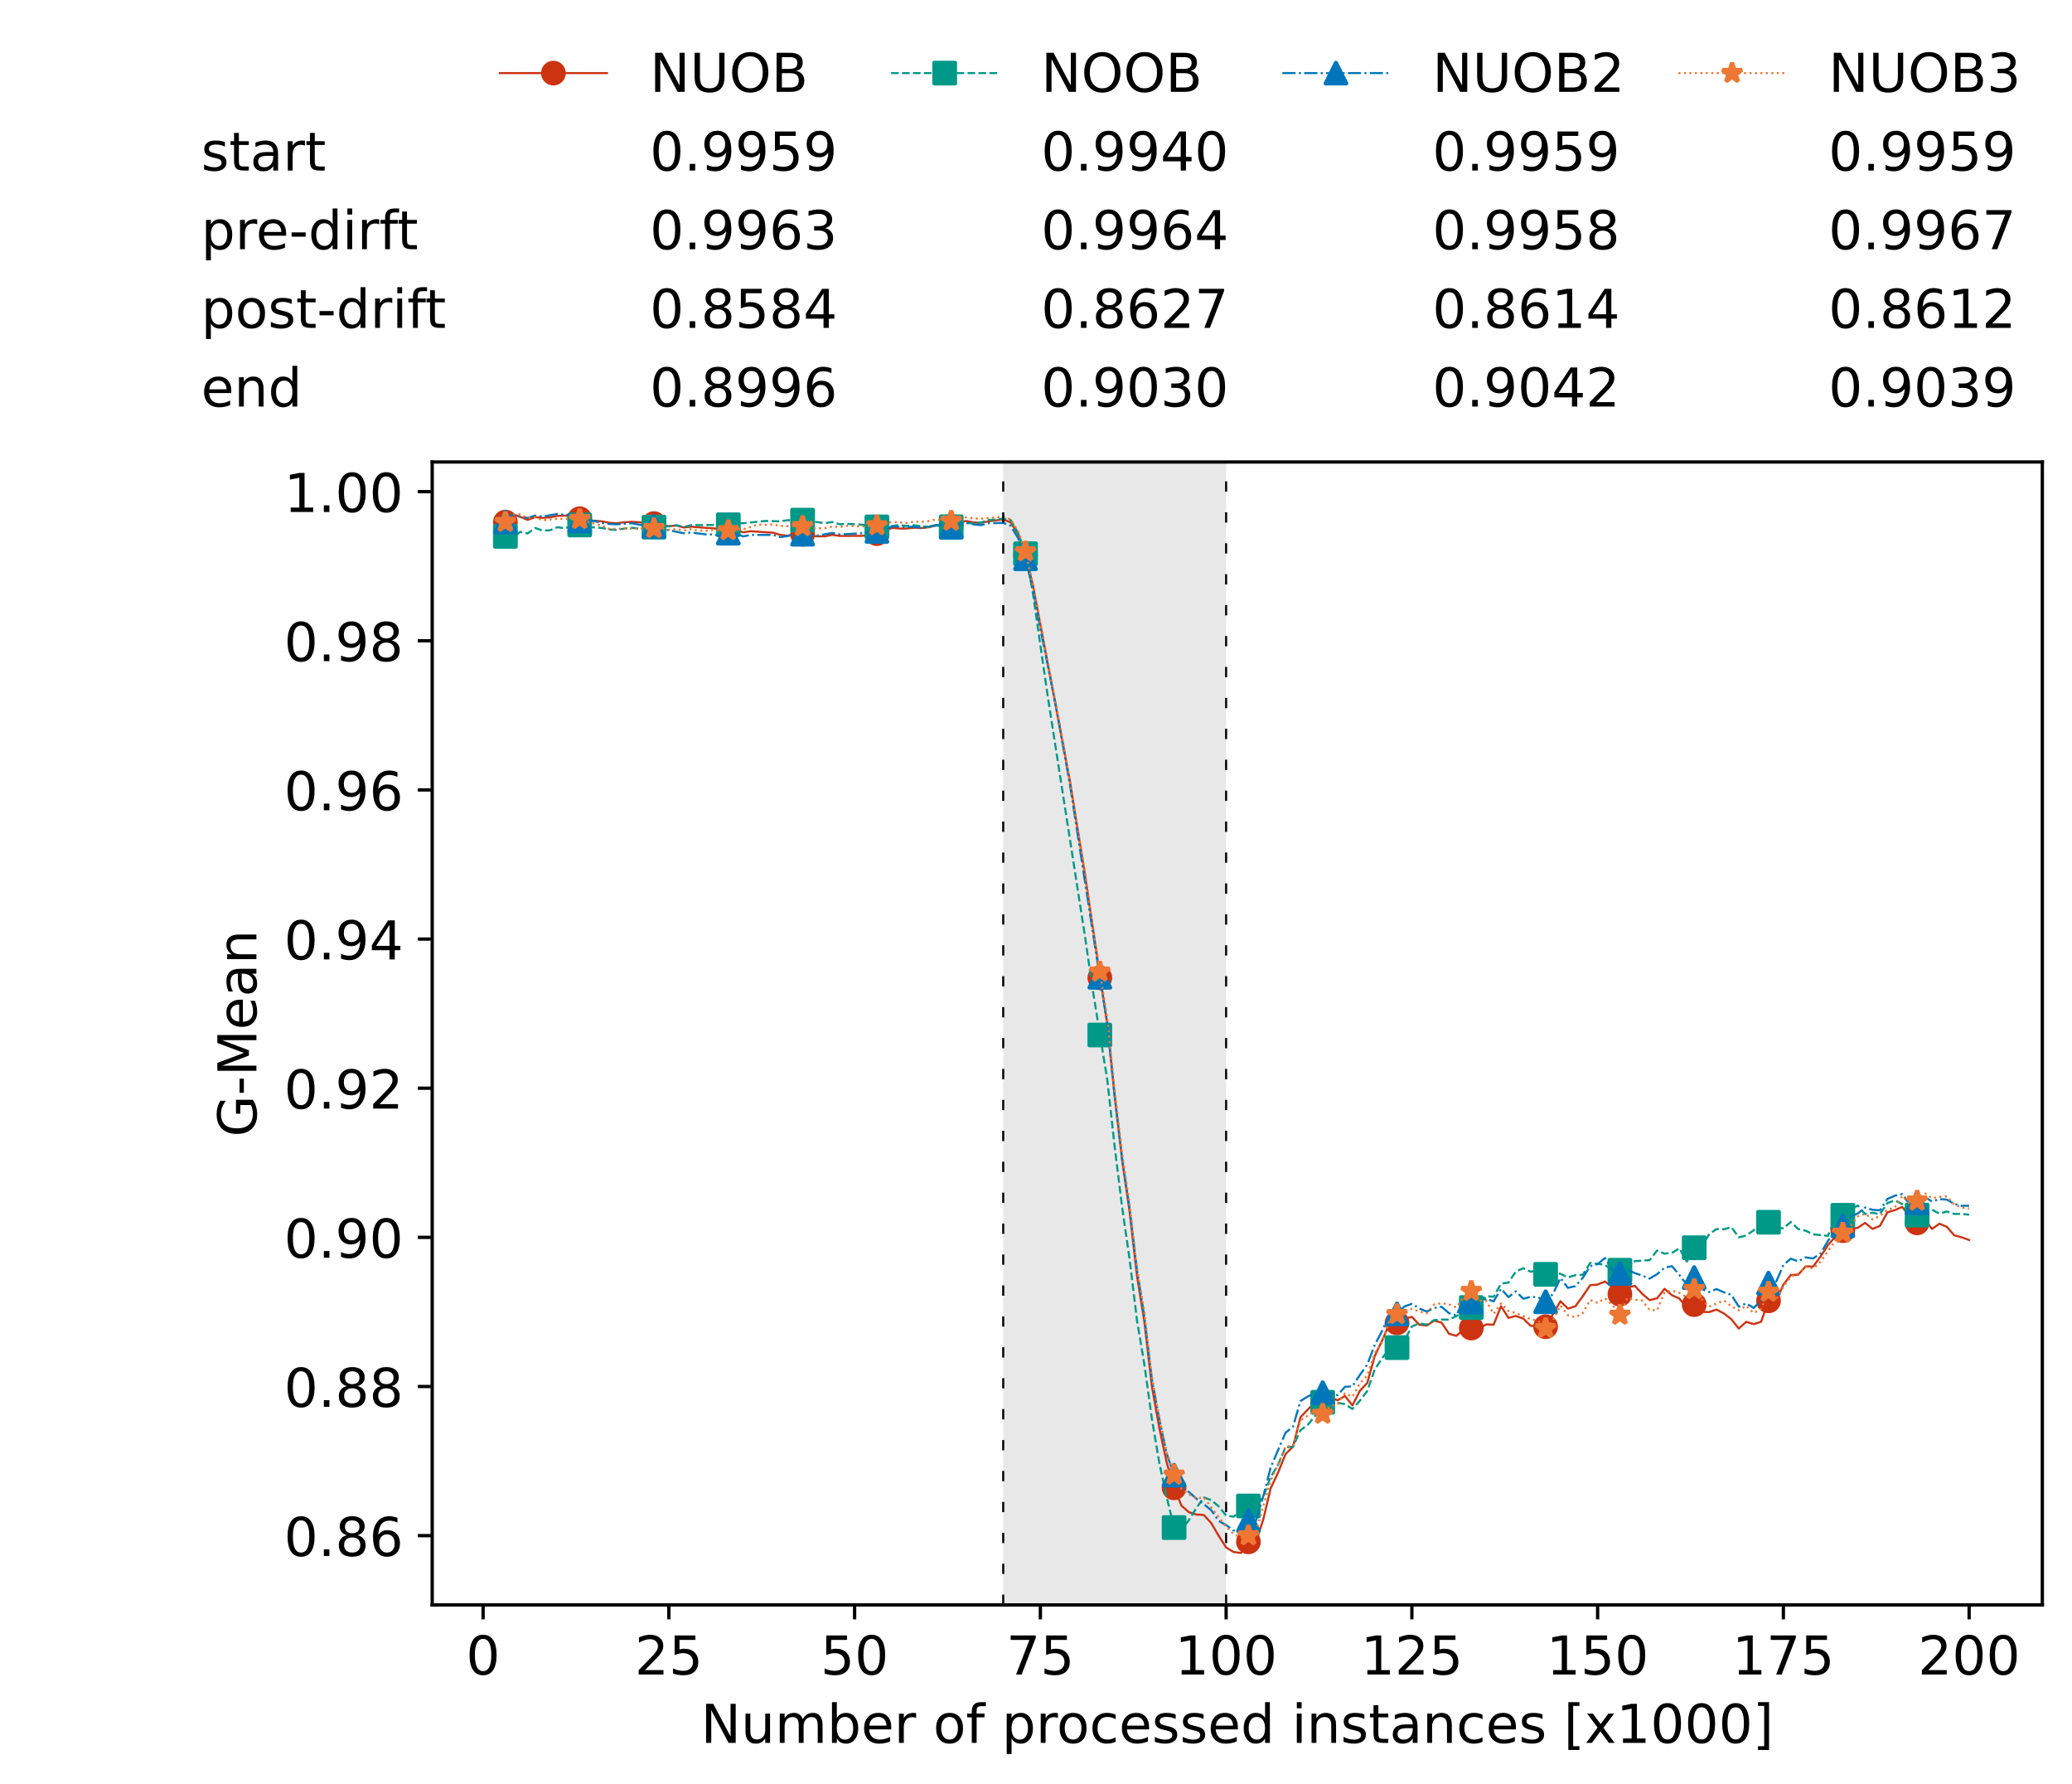 <?xml version="1.0" encoding="utf-8" standalone="no"?>
<!DOCTYPE svg PUBLIC "-//W3C//DTD SVG 1.1//EN"
  "http://www.w3.org/Graphics/SVG/1.1/DTD/svg11.dtd">
<!-- Created with matplotlib (https://matplotlib.org/) -->
<svg height="432.615pt" version="1.1" viewBox="0 0 502.65 432.615" width="502.65pt" xmlns="http://www.w3.org/2000/svg" xmlns:xlink="http://www.w3.org/1999/xlink">
 <defs>
  <style type="text/css">*{stroke-linecap:butt;stroke-linejoin:round;}</style>
 </defs>
 <g id="figure_1">
  <g id="patch_1">
   <path d="M 0 432.615 
L 502.65 432.615 
L 502.65 0 
L 0 0 
z
" style="fill:#ffffff;"/>
  </g>
  <g id="axes_1">
   <g id="patch_2">
    <path d="M 104.85 389.252 
L 495.45 389.252 
L 495.45 112.052 
L 104.85 112.052 
z
" style="fill:#ffffff;"/>
   </g>
   <g id="patch_3">
    <path clip-path="url(#pc7897f2537)" d="M 297.446 389.252 
L 297.446 112.052 
L 243.372 112.052 
L 243.372 389.252 
z
" style="fill:#d3d3d3;opacity:0.5;"/>
   </g>
   <g id="matplotlib.axis_1">
    <g id="xtick_1">
     <g id="line2d_1">
      <defs>
       <path d="M 0 0 
L 0 3.5 
" id="maa9e1960a4" style="stroke:#000000;stroke-width:0.8;"/>
      </defs>
      <g>
       <use style="stroke:#000000;stroke-width:0.8;" x="117.197" xlink:href="#maa9e1960a4" y="389.252"/>
      </g>
     </g>
     <g id="text_1">
      <!-- 0 -->
      <g transform="translate(113.061 406.13)scale(0.13 -0.13)">
       <defs>
        <path d="M 31.781 66.406 
Q 24.172 66.406 20.328 58.906 
Q 16.5 51.422 16.5 36.375 
Q 16.5 21.391 20.328 13.891 
Q 24.172 6.391 31.781 6.391 
Q 39.453 6.391 43.281 13.891 
Q 47.125 21.391 47.125 36.375 
Q 47.125 51.422 43.281 58.906 
Q 39.453 66.406 31.781 66.406 
z
M 31.781 74.219 
Q 44.047 74.219 50.516 64.516 
Q 56.984 54.828 56.984 36.375 
Q 56.984 17.969 50.516 8.266 
Q 44.047 -1.422 31.781 -1.422 
Q 19.531 -1.422 13.062 8.266 
Q 6.594 17.969 6.594 36.375 
Q 6.594 54.828 13.062 64.516 
Q 19.531 74.219 31.781 74.219 
z
" id="DejaVuSans-48"/>
       </defs>
       <use xlink:href="#DejaVuSans-48"/>
      </g>
     </g>
    </g>
    <g id="xtick_2">
     <g id="line2d_2">
      <g>
       <use style="stroke:#000000;stroke-width:0.8;" x="162.259" xlink:href="#maa9e1960a4" y="389.252"/>
      </g>
     </g>
     <g id="text_2">
      <!-- 25 -->
      <g transform="translate(153.988 406.13)scale(0.13 -0.13)">
       <defs>
        <path d="M 19.188 8.297 
L 53.609 8.297 
L 53.609 0 
L 7.328 0 
L 7.328 8.297 
Q 12.938 14.109 22.625 23.891 
Q 32.328 33.688 34.812 36.531 
Q 39.547 41.844 41.422 45.531 
Q 43.312 49.219 43.312 52.781 
Q 43.312 58.594 39.234 62.25 
Q 35.156 65.922 28.609 65.922 
Q 23.969 65.922 18.812 64.312 
Q 13.672 62.703 7.812 59.422 
L 7.812 69.391 
Q 13.766 71.781 18.938 73 
Q 24.125 74.219 28.422 74.219 
Q 39.75 74.219 46.484 68.547 
Q 53.219 62.891 53.219 53.422 
Q 53.219 48.922 51.531 44.891 
Q 49.859 40.875 45.406 35.406 
Q 44.188 33.984 37.641 27.219 
Q 31.109 20.453 19.188 8.297 
z
" id="DejaVuSans-50"/>
        <path d="M 10.797 72.906 
L 49.516 72.906 
L 49.516 64.594 
L 19.828 64.594 
L 19.828 46.734 
Q 21.969 47.469 24.109 47.828 
Q 26.266 48.188 28.422 48.188 
Q 40.625 48.188 47.75 41.5 
Q 54.891 34.812 54.891 23.391 
Q 54.891 11.625 47.562 5.094 
Q 40.234 -1.422 26.906 -1.422 
Q 22.312 -1.422 17.547 -0.641 
Q 12.797 0.141 7.719 1.703 
L 7.719 11.625 
Q 12.109 9.234 16.797 8.062 
Q 21.484 6.891 26.703 6.891 
Q 35.156 6.891 40.078 11.328 
Q 45.016 15.766 45.016 23.391 
Q 45.016 31 40.078 35.438 
Q 35.156 39.891 26.703 39.891 
Q 22.75 39.891 18.812 39.016 
Q 14.891 38.141 10.797 36.281 
z
" id="DejaVuSans-53"/>
       </defs>
       <use xlink:href="#DejaVuSans-50"/>
       <use x="63.623" xlink:href="#DejaVuSans-53"/>
      </g>
     </g>
    </g>
    <g id="xtick_3">
     <g id="line2d_3">
      <g>
       <use style="stroke:#000000;stroke-width:0.8;" x="207.322" xlink:href="#maa9e1960a4" y="389.252"/>
      </g>
     </g>
     <g id="text_3">
      <!-- 50 -->
      <g transform="translate(199.05 406.13)scale(0.13 -0.13)">
       <use xlink:href="#DejaVuSans-53"/>
       <use x="63.623" xlink:href="#DejaVuSans-48"/>
      </g>
     </g>
    </g>
    <g id="xtick_4">
     <g id="line2d_4">
      <g>
       <use style="stroke:#000000;stroke-width:0.8;" x="252.384" xlink:href="#maa9e1960a4" y="389.252"/>
      </g>
     </g>
     <g id="text_4">
      <!-- 75 -->
      <g transform="translate(244.113 406.13)scale(0.13 -0.13)">
       <defs>
        <path d="M 8.203 72.906 
L 55.078 72.906 
L 55.078 68.703 
L 28.609 0 
L 18.312 0 
L 43.219 64.594 
L 8.203 64.594 
z
" id="DejaVuSans-55"/>
       </defs>
       <use xlink:href="#DejaVuSans-55"/>
       <use x="63.623" xlink:href="#DejaVuSans-53"/>
      </g>
     </g>
    </g>
    <g id="xtick_5">
     <g id="line2d_5">
      <g>
       <use style="stroke:#000000;stroke-width:0.8;" x="297.446" xlink:href="#maa9e1960a4" y="389.252"/>
      </g>
     </g>
     <g id="text_5">
      <!-- 100 -->
      <g transform="translate(285.039 406.13)scale(0.13 -0.13)">
       <defs>
        <path d="M 12.406 8.297 
L 28.516 8.297 
L 28.516 63.922 
L 10.984 60.406 
L 10.984 69.391 
L 28.422 72.906 
L 38.281 72.906 
L 38.281 8.297 
L 54.391 8.297 
L 54.391 0 
L 12.406 0 
z
" id="DejaVuSans-49"/>
       </defs>
       <use xlink:href="#DejaVuSans-49"/>
       <use x="63.623" xlink:href="#DejaVuSans-48"/>
       <use x="127.246" xlink:href="#DejaVuSans-48"/>
      </g>
     </g>
    </g>
    <g id="xtick_6">
     <g id="line2d_6">
      <g>
       <use style="stroke:#000000;stroke-width:0.8;" x="342.509" xlink:href="#maa9e1960a4" y="389.252"/>
      </g>
     </g>
     <g id="text_6">
      <!-- 125 -->
      <g transform="translate(330.102 406.13)scale(0.13 -0.13)">
       <use xlink:href="#DejaVuSans-49"/>
       <use x="63.623" xlink:href="#DejaVuSans-50"/>
       <use x="127.246" xlink:href="#DejaVuSans-53"/>
      </g>
     </g>
    </g>
    <g id="xtick_7">
     <g id="line2d_7">
      <g>
       <use style="stroke:#000000;stroke-width:0.8;" x="387.571" xlink:href="#maa9e1960a4" y="389.252"/>
      </g>
     </g>
     <g id="text_7">
      <!-- 150 -->
      <g transform="translate(375.164 406.13)scale(0.13 -0.13)">
       <use xlink:href="#DejaVuSans-49"/>
       <use x="63.623" xlink:href="#DejaVuSans-53"/>
       <use x="127.246" xlink:href="#DejaVuSans-48"/>
      </g>
     </g>
    </g>
    <g id="xtick_8">
     <g id="line2d_8">
      <g>
       <use style="stroke:#000000;stroke-width:0.8;" x="432.633" xlink:href="#maa9e1960a4" y="389.252"/>
      </g>
     </g>
     <g id="text_8">
      <!-- 175 -->
      <g transform="translate(420.226 406.13)scale(0.13 -0.13)">
       <use xlink:href="#DejaVuSans-49"/>
       <use x="63.623" xlink:href="#DejaVuSans-55"/>
       <use x="127.246" xlink:href="#DejaVuSans-53"/>
      </g>
     </g>
    </g>
    <g id="xtick_9">
     <g id="line2d_9">
      <g>
       <use style="stroke:#000000;stroke-width:0.8;" x="477.695" xlink:href="#maa9e1960a4" y="389.252"/>
      </g>
     </g>
     <g id="text_9">
      <!-- 200 -->
      <g transform="translate(465.289 406.13)scale(0.13 -0.13)">
       <use xlink:href="#DejaVuSans-50"/>
       <use x="63.623" xlink:href="#DejaVuSans-48"/>
       <use x="127.246" xlink:href="#DejaVuSans-48"/>
      </g>
     </g>
    </g>
    <g id="text_10">
     <!-- Number of processed instances [x1000] -->
     <g transform="translate(170.025 422.711)scale(0.13 -0.13)">
      <defs>
       <path d="M 9.812 72.906 
L 23.094 72.906 
L 55.422 11.922 
L 55.422 72.906 
L 64.984 72.906 
L 64.984 0 
L 51.703 0 
L 19.391 60.984 
L 19.391 0 
L 9.812 0 
z
" id="DejaVuSans-78"/>
       <path d="M 8.5 21.578 
L 8.5 54.688 
L 17.484 54.688 
L 17.484 21.922 
Q 17.484 14.156 20.5 10.266 
Q 23.531 6.391 29.594 6.391 
Q 36.859 6.391 41.078 11.031 
Q 45.312 15.672 45.312 23.688 
L 45.312 54.688 
L 54.297 54.688 
L 54.297 0 
L 45.312 0 
L 45.312 8.406 
Q 42.047 3.422 37.719 1 
Q 33.406 -1.422 27.688 -1.422 
Q 18.266 -1.422 13.375 4.438 
Q 8.5 10.297 8.5 21.578 
z
M 31.109 56 
z
" id="DejaVuSans-117"/>
       <path d="M 52 44.188 
Q 55.375 50.25 60.062 53.125 
Q 64.75 56 71.094 56 
Q 79.641 56 84.281 50.016 
Q 88.922 44.047 88.922 33.016 
L 88.922 0 
L 79.891 0 
L 79.891 32.719 
Q 79.891 40.578 77.094 44.375 
Q 74.312 48.188 68.609 48.188 
Q 61.625 48.188 57.562 43.547 
Q 53.516 38.922 53.516 30.906 
L 53.516 0 
L 44.484 0 
L 44.484 32.719 
Q 44.484 40.625 41.703 44.406 
Q 38.922 48.188 33.109 48.188 
Q 26.219 48.188 22.156 43.531 
Q 18.109 38.875 18.109 30.906 
L 18.109 0 
L 9.078 0 
L 9.078 54.688 
L 18.109 54.688 
L 18.109 46.188 
Q 21.188 51.219 25.484 53.609 
Q 29.781 56 35.688 56 
Q 41.656 56 45.828 52.969 
Q 50 49.953 52 44.188 
z
" id="DejaVuSans-109"/>
       <path d="M 48.688 27.297 
Q 48.688 37.203 44.609 42.844 
Q 40.531 48.484 33.406 48.484 
Q 26.266 48.484 22.188 42.844 
Q 18.109 37.203 18.109 27.297 
Q 18.109 17.391 22.188 11.75 
Q 26.266 6.109 33.406 6.109 
Q 40.531 6.109 44.609 11.75 
Q 48.688 17.391 48.688 27.297 
z
M 18.109 46.391 
Q 20.953 51.266 25.266 53.625 
Q 29.594 56 35.594 56 
Q 45.562 56 51.781 48.094 
Q 58.016 40.188 58.016 27.297 
Q 58.016 14.406 51.781 6.484 
Q 45.562 -1.422 35.594 -1.422 
Q 29.594 -1.422 25.266 0.953 
Q 20.953 3.328 18.109 8.203 
L 18.109 0 
L 9.078 0 
L 9.078 75.984 
L 18.109 75.984 
z
" id="DejaVuSans-98"/>
       <path d="M 56.203 29.594 
L 56.203 25.203 
L 14.891 25.203 
Q 15.484 15.922 20.484 11.062 
Q 25.484 6.203 34.422 6.203 
Q 39.594 6.203 44.453 7.469 
Q 49.312 8.734 54.109 11.281 
L 54.109 2.781 
Q 49.266 0.734 44.188 -0.344 
Q 39.109 -1.422 33.891 -1.422 
Q 20.797 -1.422 13.156 6.188 
Q 5.516 13.812 5.516 26.812 
Q 5.516 40.234 12.766 48.109 
Q 20.016 56 32.328 56 
Q 43.359 56 49.781 48.891 
Q 56.203 41.797 56.203 29.594 
z
M 47.219 32.234 
Q 47.125 39.594 43.094 43.984 
Q 39.062 48.391 32.422 48.391 
Q 24.906 48.391 20.391 44.141 
Q 15.875 39.891 15.188 32.172 
z
" id="DejaVuSans-101"/>
       <path d="M 41.109 46.297 
Q 39.594 47.172 37.812 47.578 
Q 36.031 48 33.891 48 
Q 26.266 48 22.188 43.047 
Q 18.109 38.094 18.109 28.812 
L 18.109 0 
L 9.078 0 
L 9.078 54.688 
L 18.109 54.688 
L 18.109 46.188 
Q 20.953 51.172 25.484 53.578 
Q 30.031 56 36.531 56 
Q 37.453 56 38.578 55.875 
Q 39.703 55.766 41.062 55.516 
z
" id="DejaVuSans-114"/>
       <path id="DejaVuSans-32"/>
       <path d="M 30.609 48.391 
Q 23.391 48.391 19.188 42.75 
Q 14.984 37.109 14.984 27.297 
Q 14.984 17.484 19.156 11.844 
Q 23.344 6.203 30.609 6.203 
Q 37.797 6.203 41.984 11.859 
Q 46.188 17.531 46.188 27.297 
Q 46.188 37.016 41.984 42.703 
Q 37.797 48.391 30.609 48.391 
z
M 30.609 56 
Q 42.328 56 49.016 48.375 
Q 55.719 40.766 55.719 27.297 
Q 55.719 13.875 49.016 6.219 
Q 42.328 -1.422 30.609 -1.422 
Q 18.844 -1.422 12.172 6.219 
Q 5.516 13.875 5.516 27.297 
Q 5.516 40.766 12.172 48.375 
Q 18.844 56 30.609 56 
z
" id="DejaVuSans-111"/>
       <path d="M 37.109 75.984 
L 37.109 68.5 
L 28.516 68.5 
Q 23.688 68.5 21.797 66.547 
Q 19.922 64.594 19.922 59.516 
L 19.922 54.688 
L 34.719 54.688 
L 34.719 47.703 
L 19.922 47.703 
L 19.922 0 
L 10.891 0 
L 10.891 47.703 
L 2.297 47.703 
L 2.297 54.688 
L 10.891 54.688 
L 10.891 58.5 
Q 10.891 67.625 15.141 71.797 
Q 19.391 75.984 28.609 75.984 
z
" id="DejaVuSans-102"/>
       <path d="M 18.109 8.203 
L 18.109 -20.797 
L 9.078 -20.797 
L 9.078 54.688 
L 18.109 54.688 
L 18.109 46.391 
Q 20.953 51.266 25.266 53.625 
Q 29.594 56 35.594 56 
Q 45.562 56 51.781 48.094 
Q 58.016 40.188 58.016 27.297 
Q 58.016 14.406 51.781 6.484 
Q 45.562 -1.422 35.594 -1.422 
Q 29.594 -1.422 25.266 0.953 
Q 20.953 3.328 18.109 8.203 
z
M 48.688 27.297 
Q 48.688 37.203 44.609 42.844 
Q 40.531 48.484 33.406 48.484 
Q 26.266 48.484 22.188 42.844 
Q 18.109 37.203 18.109 27.297 
Q 18.109 17.391 22.188 11.75 
Q 26.266 6.109 33.406 6.109 
Q 40.531 6.109 44.609 11.75 
Q 48.688 17.391 48.688 27.297 
z
" id="DejaVuSans-112"/>
       <path d="M 48.781 52.594 
L 48.781 44.188 
Q 44.969 46.297 41.141 47.344 
Q 37.312 48.391 33.406 48.391 
Q 24.656 48.391 19.812 42.844 
Q 14.984 37.312 14.984 27.297 
Q 14.984 17.281 19.812 11.734 
Q 24.656 6.203 33.406 6.203 
Q 37.312 6.203 41.141 7.25 
Q 44.969 8.297 48.781 10.406 
L 48.781 2.094 
Q 45.016 0.344 40.984 -0.531 
Q 36.969 -1.422 32.422 -1.422 
Q 20.062 -1.422 12.781 6.344 
Q 5.516 14.109 5.516 27.297 
Q 5.516 40.672 12.859 48.328 
Q 20.219 56 33.016 56 
Q 37.156 56 41.109 55.141 
Q 45.062 54.297 48.781 52.594 
z
" id="DejaVuSans-99"/>
       <path d="M 44.281 53.078 
L 44.281 44.578 
Q 40.484 46.531 36.375 47.5 
Q 32.281 48.484 27.875 48.484 
Q 21.188 48.484 17.844 46.438 
Q 14.5 44.391 14.5 40.281 
Q 14.5 37.156 16.891 35.375 
Q 19.281 33.594 26.516 31.984 
L 29.594 31.297 
Q 39.156 29.25 43.188 25.516 
Q 47.219 21.781 47.219 15.094 
Q 47.219 7.469 41.188 3.016 
Q 35.156 -1.422 24.609 -1.422 
Q 20.219 -1.422 15.453 -0.562 
Q 10.688 0.297 5.422 2 
L 5.422 11.281 
Q 10.406 8.688 15.234 7.391 
Q 20.062 6.109 24.812 6.109 
Q 31.156 6.109 34.562 8.281 
Q 37.984 10.453 37.984 14.406 
Q 37.984 18.062 35.516 20.016 
Q 33.062 21.969 24.703 23.781 
L 21.578 24.516 
Q 13.234 26.266 9.516 29.906 
Q 5.812 33.547 5.812 39.891 
Q 5.812 47.609 11.281 51.797 
Q 16.75 56 26.812 56 
Q 31.781 56 36.172 55.266 
Q 40.578 54.547 44.281 53.078 
z
" id="DejaVuSans-115"/>
       <path d="M 45.406 46.391 
L 45.406 75.984 
L 54.391 75.984 
L 54.391 0 
L 45.406 0 
L 45.406 8.203 
Q 42.578 3.328 38.25 0.953 
Q 33.938 -1.422 27.875 -1.422 
Q 17.969 -1.422 11.734 6.484 
Q 5.516 14.406 5.516 27.297 
Q 5.516 40.188 11.734 48.094 
Q 17.969 56 27.875 56 
Q 33.938 56 38.25 53.625 
Q 42.578 51.266 45.406 46.391 
z
M 14.797 27.297 
Q 14.797 17.391 18.875 11.75 
Q 22.953 6.109 30.078 6.109 
Q 37.203 6.109 41.297 11.75 
Q 45.406 17.391 45.406 27.297 
Q 45.406 37.203 41.297 42.844 
Q 37.203 48.484 30.078 48.484 
Q 22.953 48.484 18.875 42.844 
Q 14.797 37.203 14.797 27.297 
z
" id="DejaVuSans-100"/>
       <path d="M 9.422 54.688 
L 18.406 54.688 
L 18.406 0 
L 9.422 0 
z
M 9.422 75.984 
L 18.406 75.984 
L 18.406 64.594 
L 9.422 64.594 
z
" id="DejaVuSans-105"/>
       <path d="M 54.891 33.016 
L 54.891 0 
L 45.906 0 
L 45.906 32.719 
Q 45.906 40.484 42.875 44.328 
Q 39.844 48.188 33.797 48.188 
Q 26.516 48.188 22.312 43.547 
Q 18.109 38.922 18.109 30.906 
L 18.109 0 
L 9.078 0 
L 9.078 54.688 
L 18.109 54.688 
L 18.109 46.188 
Q 21.344 51.125 25.703 53.562 
Q 30.078 56 35.797 56 
Q 45.219 56 50.047 50.172 
Q 54.891 44.344 54.891 33.016 
z
" id="DejaVuSans-110"/>
       <path d="M 18.312 70.219 
L 18.312 54.688 
L 36.812 54.688 
L 36.812 47.703 
L 18.312 47.703 
L 18.312 18.016 
Q 18.312 11.328 20.141 9.422 
Q 21.969 7.516 27.594 7.516 
L 36.812 7.516 
L 36.812 0 
L 27.594 0 
Q 17.188 0 13.234 3.875 
Q 9.281 7.766 9.281 18.016 
L 9.281 47.703 
L 2.688 47.703 
L 2.688 54.688 
L 9.281 54.688 
L 9.281 70.219 
z
" id="DejaVuSans-116"/>
       <path d="M 34.281 27.484 
Q 23.391 27.484 19.188 25 
Q 14.984 22.516 14.984 16.5 
Q 14.984 11.719 18.141 8.906 
Q 21.297 6.109 26.703 6.109 
Q 34.188 6.109 38.703 11.406 
Q 43.219 16.703 43.219 25.484 
L 43.219 27.484 
z
M 52.203 31.203 
L 52.203 0 
L 43.219 0 
L 43.219 8.297 
Q 40.141 3.328 35.547 0.953 
Q 30.953 -1.422 24.312 -1.422 
Q 15.922 -1.422 10.953 3.297 
Q 6 8.016 6 15.922 
Q 6 25.141 12.172 29.828 
Q 18.359 34.516 30.609 34.516 
L 43.219 34.516 
L 43.219 35.406 
Q 43.219 41.609 39.141 45 
Q 35.062 48.391 27.688 48.391 
Q 23 48.391 18.547 47.266 
Q 14.109 46.141 10.016 43.891 
L 10.016 52.203 
Q 14.938 54.109 19.578 55.047 
Q 24.219 56 28.609 56 
Q 40.484 56 46.344 49.844 
Q 52.203 43.703 52.203 31.203 
z
" id="DejaVuSans-97"/>
       <path d="M 8.594 75.984 
L 29.297 75.984 
L 29.297 69 
L 17.578 69 
L 17.578 -6.203 
L 29.297 -6.203 
L 29.297 -13.188 
L 8.594 -13.188 
z
" id="DejaVuSans-91"/>
       <path d="M 54.891 54.688 
L 35.109 28.078 
L 55.906 0 
L 45.312 0 
L 29.391 21.484 
L 13.484 0 
L 2.875 0 
L 24.125 28.609 
L 4.688 54.688 
L 15.281 54.688 
L 29.781 35.203 
L 44.281 54.688 
z
" id="DejaVuSans-120"/>
       <path d="M 30.422 75.984 
L 30.422 -13.188 
L 9.719 -13.188 
L 9.719 -6.203 
L 21.391 -6.203 
L 21.391 69 
L 9.719 69 
L 9.719 75.984 
z
" id="DejaVuSans-93"/>
      </defs>
      <use xlink:href="#DejaVuSans-78"/>
      <use x="74.805" xlink:href="#DejaVuSans-117"/>
      <use x="138.184" xlink:href="#DejaVuSans-109"/>
      <use x="235.596" xlink:href="#DejaVuSans-98"/>
      <use x="299.072" xlink:href="#DejaVuSans-101"/>
      <use x="360.596" xlink:href="#DejaVuSans-114"/>
      <use x="401.709" xlink:href="#DejaVuSans-32"/>
      <use x="433.496" xlink:href="#DejaVuSans-111"/>
      <use x="494.678" xlink:href="#DejaVuSans-102"/>
      <use x="529.883" xlink:href="#DejaVuSans-32"/>
      <use x="561.67" xlink:href="#DejaVuSans-112"/>
      <use x="625.146" xlink:href="#DejaVuSans-114"/>
      <use x="664.01" xlink:href="#DejaVuSans-111"/>
      <use x="725.191" xlink:href="#DejaVuSans-99"/>
      <use x="780.172" xlink:href="#DejaVuSans-101"/>
      <use x="841.695" xlink:href="#DejaVuSans-115"/>
      <use x="893.795" xlink:href="#DejaVuSans-115"/>
      <use x="945.895" xlink:href="#DejaVuSans-101"/>
      <use x="1007.418" xlink:href="#DejaVuSans-100"/>
      <use x="1070.895" xlink:href="#DejaVuSans-32"/>
      <use x="1102.682" xlink:href="#DejaVuSans-105"/>
      <use x="1130.465" xlink:href="#DejaVuSans-110"/>
      <use x="1193.844" xlink:href="#DejaVuSans-115"/>
      <use x="1245.943" xlink:href="#DejaVuSans-116"/>
      <use x="1285.152" xlink:href="#DejaVuSans-97"/>
      <use x="1346.432" xlink:href="#DejaVuSans-110"/>
      <use x="1409.811" xlink:href="#DejaVuSans-99"/>
      <use x="1464.791" xlink:href="#DejaVuSans-101"/>
      <use x="1526.314" xlink:href="#DejaVuSans-115"/>
      <use x="1578.414" xlink:href="#DejaVuSans-32"/>
      <use x="1610.201" xlink:href="#DejaVuSans-91"/>
      <use x="1649.215" xlink:href="#DejaVuSans-120"/>
      <use x="1708.395" xlink:href="#DejaVuSans-49"/>
      <use x="1772.018" xlink:href="#DejaVuSans-48"/>
      <use x="1835.641" xlink:href="#DejaVuSans-48"/>
      <use x="1899.264" xlink:href="#DejaVuSans-48"/>
      <use x="1962.887" xlink:href="#DejaVuSans-93"/>
     </g>
    </g>
   </g>
   <g id="matplotlib.axis_2">
    <g id="ytick_1">
     <g id="line2d_10">
      <defs>
       <path d="M 0 0 
L -3.5 0 
" id="m58e655557d" style="stroke:#000000;stroke-width:0.8;"/>
      </defs>
      <g>
       <use style="stroke:#000000;stroke-width:0.8;" x="104.85" xlink:href="#m58e655557d" y="372.444"/>
      </g>
     </g>
     <g id="text_11">
      <!-- 0.86 -->
      <g transform="translate(68.905 377.383)scale(0.13 -0.13)">
       <defs>
        <path d="M 10.688 12.406 
L 21 12.406 
L 21 0 
L 10.688 0 
z
" id="DejaVuSans-46"/>
        <path d="M 31.781 34.625 
Q 24.75 34.625 20.719 30.859 
Q 16.703 27.094 16.703 20.516 
Q 16.703 13.922 20.719 10.156 
Q 24.75 6.391 31.781 6.391 
Q 38.812 6.391 42.859 10.172 
Q 46.922 13.969 46.922 20.516 
Q 46.922 27.094 42.891 30.859 
Q 38.875 34.625 31.781 34.625 
z
M 21.922 38.812 
Q 15.578 40.375 12.031 44.719 
Q 8.5 49.078 8.5 55.328 
Q 8.5 64.062 14.719 69.141 
Q 20.953 74.219 31.781 74.219 
Q 42.672 74.219 48.875 69.141 
Q 55.078 64.062 55.078 55.328 
Q 55.078 49.078 51.531 44.719 
Q 48 40.375 41.703 38.812 
Q 48.828 37.156 52.797 32.312 
Q 56.781 27.484 56.781 20.516 
Q 56.781 9.906 50.312 4.234 
Q 43.844 -1.422 31.781 -1.422 
Q 19.734 -1.422 13.25 4.234 
Q 6.781 9.906 6.781 20.516 
Q 6.781 27.484 10.781 32.312 
Q 14.797 37.156 21.922 38.812 
z
M 18.312 54.391 
Q 18.312 48.734 21.844 45.562 
Q 25.391 42.391 31.781 42.391 
Q 38.141 42.391 41.719 45.562 
Q 45.312 48.734 45.312 54.391 
Q 45.312 60.062 41.719 63.234 
Q 38.141 66.406 31.781 66.406 
Q 25.391 66.406 21.844 63.234 
Q 18.312 60.062 18.312 54.391 
z
" id="DejaVuSans-56"/>
        <path d="M 33.016 40.375 
Q 26.375 40.375 22.484 35.828 
Q 18.609 31.297 18.609 23.391 
Q 18.609 15.531 22.484 10.953 
Q 26.375 6.391 33.016 6.391 
Q 39.656 6.391 43.531 10.953 
Q 47.406 15.531 47.406 23.391 
Q 47.406 31.297 43.531 35.828 
Q 39.656 40.375 33.016 40.375 
z
M 52.594 71.297 
L 52.594 62.312 
Q 48.875 64.062 45.094 64.984 
Q 41.312 65.922 37.594 65.922 
Q 27.828 65.922 22.672 59.328 
Q 17.531 52.734 16.797 39.406 
Q 19.672 43.656 24.016 45.922 
Q 28.375 48.188 33.594 48.188 
Q 44.578 48.188 50.953 41.516 
Q 57.328 34.859 57.328 23.391 
Q 57.328 12.156 50.688 5.359 
Q 44.047 -1.422 33.016 -1.422 
Q 20.359 -1.422 13.672 8.266 
Q 6.984 17.969 6.984 36.375 
Q 6.984 53.656 15.188 63.938 
Q 23.391 74.219 37.203 74.219 
Q 40.922 74.219 44.703 73.484 
Q 48.484 72.75 52.594 71.297 
z
" id="DejaVuSans-54"/>
       </defs>
       <use xlink:href="#DejaVuSans-48"/>
       <use x="63.623" xlink:href="#DejaVuSans-46"/>
       <use x="95.41" xlink:href="#DejaVuSans-56"/>
       <use x="159.033" xlink:href="#DejaVuSans-54"/>
      </g>
     </g>
    </g>
    <g id="ytick_2">
     <g id="line2d_11">
      <g>
       <use style="stroke:#000000;stroke-width:0.8;" x="104.85" xlink:href="#m58e655557d" y="336.272"/>
      </g>
     </g>
     <g id="text_12">
      <!-- 0.88 -->
      <g transform="translate(68.905 341.211)scale(0.13 -0.13)">
       <use xlink:href="#DejaVuSans-48"/>
       <use x="63.623" xlink:href="#DejaVuSans-46"/>
       <use x="95.41" xlink:href="#DejaVuSans-56"/>
       <use x="159.033" xlink:href="#DejaVuSans-56"/>
      </g>
     </g>
    </g>
    <g id="ytick_3">
     <g id="line2d_12">
      <g>
       <use style="stroke:#000000;stroke-width:0.8;" x="104.85" xlink:href="#m58e655557d" y="300.1"/>
      </g>
     </g>
     <g id="text_13">
      <!-- 0.90 -->
      <g transform="translate(68.905 305.038)scale(0.13 -0.13)">
       <defs>
        <path d="M 10.984 1.516 
L 10.984 10.5 
Q 14.703 8.734 18.5 7.812 
Q 22.312 6.891 25.984 6.891 
Q 35.75 6.891 40.891 13.453 
Q 46.047 20.016 46.781 33.406 
Q 43.953 29.203 39.594 26.953 
Q 35.25 24.703 29.984 24.703 
Q 19.047 24.703 12.672 31.312 
Q 6.297 37.938 6.297 49.422 
Q 6.297 60.641 12.938 67.422 
Q 19.578 74.219 30.609 74.219 
Q 43.266 74.219 49.922 64.516 
Q 56.594 54.828 56.594 36.375 
Q 56.594 19.141 48.406 8.859 
Q 40.234 -1.422 26.422 -1.422 
Q 22.703 -1.422 18.891 -0.688 
Q 15.094 0.047 10.984 1.516 
z
M 30.609 32.422 
Q 37.25 32.422 41.125 36.953 
Q 45.016 41.5 45.016 49.422 
Q 45.016 57.281 41.125 61.844 
Q 37.25 66.406 30.609 66.406 
Q 23.969 66.406 20.094 61.844 
Q 16.219 57.281 16.219 49.422 
Q 16.219 41.5 20.094 36.953 
Q 23.969 32.422 30.609 32.422 
z
" id="DejaVuSans-57"/>
       </defs>
       <use xlink:href="#DejaVuSans-48"/>
       <use x="63.623" xlink:href="#DejaVuSans-46"/>
       <use x="95.41" xlink:href="#DejaVuSans-57"/>
       <use x="159.033" xlink:href="#DejaVuSans-48"/>
      </g>
     </g>
    </g>
    <g id="ytick_4">
     <g id="line2d_13">
      <g>
       <use style="stroke:#000000;stroke-width:0.8;" x="104.85" xlink:href="#m58e655557d" y="263.927"/>
      </g>
     </g>
     <g id="text_14">
      <!-- 0.92 -->
      <g transform="translate(68.905 268.866)scale(0.13 -0.13)">
       <use xlink:href="#DejaVuSans-48"/>
       <use x="63.623" xlink:href="#DejaVuSans-46"/>
       <use x="95.41" xlink:href="#DejaVuSans-57"/>
       <use x="159.033" xlink:href="#DejaVuSans-50"/>
      </g>
     </g>
    </g>
    <g id="ytick_5">
     <g id="line2d_14">
      <g>
       <use style="stroke:#000000;stroke-width:0.8;" x="104.85" xlink:href="#m58e655557d" y="227.755"/>
      </g>
     </g>
     <g id="text_15">
      <!-- 0.94 -->
      <g transform="translate(68.905 232.694)scale(0.13 -0.13)">
       <defs>
        <path d="M 37.797 64.312 
L 12.891 25.391 
L 37.797 25.391 
z
M 35.203 72.906 
L 47.609 72.906 
L 47.609 25.391 
L 58.016 25.391 
L 58.016 17.188 
L 47.609 17.188 
L 47.609 0 
L 37.797 0 
L 37.797 17.188 
L 4.891 17.188 
L 4.891 26.703 
z
" id="DejaVuSans-52"/>
       </defs>
       <use xlink:href="#DejaVuSans-48"/>
       <use x="63.623" xlink:href="#DejaVuSans-46"/>
       <use x="95.41" xlink:href="#DejaVuSans-57"/>
       <use x="159.033" xlink:href="#DejaVuSans-52"/>
      </g>
     </g>
    </g>
    <g id="ytick_6">
     <g id="line2d_15">
      <g>
       <use style="stroke:#000000;stroke-width:0.8;" x="104.85" xlink:href="#m58e655557d" y="191.583"/>
      </g>
     </g>
     <g id="text_16">
      <!-- 0.96 -->
      <g transform="translate(68.905 196.522)scale(0.13 -0.13)">
       <use xlink:href="#DejaVuSans-48"/>
       <use x="63.623" xlink:href="#DejaVuSans-46"/>
       <use x="95.41" xlink:href="#DejaVuSans-57"/>
       <use x="159.033" xlink:href="#DejaVuSans-54"/>
      </g>
     </g>
    </g>
    <g id="ytick_7">
     <g id="line2d_16">
      <g>
       <use style="stroke:#000000;stroke-width:0.8;" x="104.85" xlink:href="#m58e655557d" y="155.411"/>
      </g>
     </g>
     <g id="text_17">
      <!-- 0.98 -->
      <g transform="translate(68.905 160.35)scale(0.13 -0.13)">
       <use xlink:href="#DejaVuSans-48"/>
       <use x="63.623" xlink:href="#DejaVuSans-46"/>
       <use x="95.41" xlink:href="#DejaVuSans-57"/>
       <use x="159.033" xlink:href="#DejaVuSans-56"/>
      </g>
     </g>
    </g>
    <g id="ytick_8">
     <g id="line2d_17">
      <g>
       <use style="stroke:#000000;stroke-width:0.8;" x="104.85" xlink:href="#m58e655557d" y="119.239"/>
      </g>
     </g>
     <g id="text_18">
      <!-- 1.00 -->
      <g transform="translate(68.905 124.178)scale(0.13 -0.13)">
       <use xlink:href="#DejaVuSans-49"/>
       <use x="63.623" xlink:href="#DejaVuSans-46"/>
       <use x="95.41" xlink:href="#DejaVuSans-48"/>
       <use x="159.033" xlink:href="#DejaVuSans-48"/>
      </g>
     </g>
    </g>
    <g id="text_19">
     <!-- G-Mean -->
     <g transform="translate(62.201 275.744)rotate(-90)scale(0.13 -0.13)">
      <defs>
       <path d="M 59.516 10.406 
L 59.516 29.984 
L 43.406 29.984 
L 43.406 38.094 
L 69.281 38.094 
L 69.281 6.781 
Q 63.578 2.734 56.688 0.656 
Q 49.812 -1.422 42 -1.422 
Q 24.906 -1.422 15.25 8.562 
Q 5.609 18.562 5.609 36.375 
Q 5.609 54.25 15.25 64.234 
Q 24.906 74.219 42 74.219 
Q 49.125 74.219 55.547 72.453 
Q 61.969 70.703 67.391 67.281 
L 67.391 56.781 
Q 61.922 61.422 55.766 63.766 
Q 49.609 66.109 42.828 66.109 
Q 29.438 66.109 22.719 58.641 
Q 16.016 51.172 16.016 36.375 
Q 16.016 21.625 22.719 14.156 
Q 29.438 6.688 42.828 6.688 
Q 48.047 6.688 52.141 7.594 
Q 56.25 8.5 59.516 10.406 
z
" id="DejaVuSans-71"/>
       <path d="M 4.891 31.391 
L 31.203 31.391 
L 31.203 23.391 
L 4.891 23.391 
z
" id="DejaVuSans-45"/>
       <path d="M 9.812 72.906 
L 24.516 72.906 
L 43.109 23.297 
L 61.812 72.906 
L 76.516 72.906 
L 76.516 0 
L 66.891 0 
L 66.891 64.016 
L 48.094 14.016 
L 38.188 14.016 
L 19.391 64.016 
L 19.391 0 
L 9.812 0 
z
" id="DejaVuSans-77"/>
      </defs>
      <use xlink:href="#DejaVuSans-71"/>
      <use x="77.49" xlink:href="#DejaVuSans-45"/>
      <use x="113.574" xlink:href="#DejaVuSans-77"/>
      <use x="199.854" xlink:href="#DejaVuSans-101"/>
      <use x="261.377" xlink:href="#DejaVuSans-97"/>
      <use x="322.656" xlink:href="#DejaVuSans-110"/>
     </g>
    </g>
   </g>
   <g id="line2d_18"/>
   <g id="line2d_19"/>
   <g id="line2d_20"/>
   <g id="line2d_21"/>
   <g id="line2d_22"/>
   <g id="line2d_23">
    <path clip-path="url(#pc7897f2537)" d="M 122.605 126.621 
L 124.407 124.74 
L 126.21 125.334 
L 128.012 126.099 
L 129.815 125.425 
L 131.617 125.6 
L 133.419 125.465 
L 135.222 125.115 
L 137.024 125.061 
L 138.827 125.204 
L 140.629 125.808 
L 142.432 126.15 
L 146.037 126.44 
L 147.839 126.795 
L 149.642 126.899 
L 151.444 126.67 
L 153.247 126.558 
L 155.049 126.654 
L 156.852 126.918 
L 158.654 126.995 
L 162.259 127.648 
L 164.062 127.462 
L 165.864 127.925 
L 167.667 127.744 
L 171.272 128.027 
L 173.074 128.119 
L 174.877 128.498 
L 176.679 128.399 
L 178.482 128.419 
L 180.284 129.11 
L 182.087 128.84 
L 187.494 129.197 
L 189.297 129.735 
L 191.099 129.926 
L 192.902 129.561 
L 194.704 129.567 
L 196.507 129.922 
L 198.309 130.083 
L 200.112 130.081 
L 201.914 129.716 
L 203.717 129.984 
L 209.124 129.968 
L 210.927 129.781 
L 214.532 129.058 
L 216.334 128.016 
L 218.137 128.187 
L 219.939 128.181 
L 221.742 127.988 
L 223.544 128.071 
L 225.347 127.873 
L 227.149 127.408 
L 230.754 127.6 
L 234.359 126.341 
L 236.162 126.712 
L 237.964 126.8 
L 239.767 126.445 
L 243.372 125.997 
L 245.174 126.701 
L 246.976 129.498 
L 248.779 134.596 
L 250.581 141.96 
L 259.594 189.649 
L 263.199 212.195 
L 268.606 248.324 
L 270.409 265.836 
L 272.211 281.261 
L 274.014 293.716 
L 275.816 309.366 
L 277.619 320.584 
L 279.421 336.102 
L 281.224 346.239 
L 283.026 354.696 
L 284.829 360.845 
L 286.631 365.208 
L 288.434 366.767 
L 290.236 367.328 
L 292.039 367.438 
L 293.841 369.408 
L 295.644 372.478 
L 297.446 375.318 
L 299.249 376.413 
L 301.051 376.652 
L 302.854 373.949 
L 304.656 374.122 
L 306.459 368.508 
L 308.261 360.96 
L 310.064 357.127 
L 311.866 352.652 
L 313.669 350.867 
L 315.471 343.742 
L 319.076 339.976 
L 320.879 339.955 
L 322.681 338.846 
L 324.484 339.622 
L 326.286 338.587 
L 328.089 340.858 
L 329.891 337.32 
L 331.694 335.408 
L 333.496 328.909 
L 335.299 325.095 
L 337.101 320.956 
L 338.904 320.843 
L 340.706 319.812 
L 342.509 319.39 
L 344.311 321.287 
L 346.114 321.487 
L 347.916 320.323 
L 349.719 320.771 
L 351.521 323.494 
L 353.324 323.994 
L 355.126 322.35 
L 356.928 322.089 
L 358.731 322.338 
L 360.533 321.208 
L 362.336 321.293 
L 364.138 316.788 
L 365.941 319.63 
L 367.743 319.164 
L 369.546 319.816 
L 371.348 321.587 
L 373.151 321.53 
L 374.953 321.777 
L 378.558 315.577 
L 380.361 317.373 
L 382.163 316.835 
L 383.966 314.377 
L 385.768 311.697 
L 387.571 311.548 
L 389.373 310.806 
L 391.176 312.161 
L 392.978 313.885 
L 394.781 312.33 
L 396.583 311.839 
L 398.386 313.795 
L 400.188 315.322 
L 401.991 314.885 
L 403.793 312.584 
L 405.596 314.124 
L 407.398 314.947 
L 409.201 317.125 
L 411.003 316.417 
L 412.806 318.186 
L 414.608 318.219 
L 416.411 317.619 
L 418.213 318.556 
L 420.016 319.959 
L 421.818 322.22 
L 423.621 320.581 
L 425.423 321.142 
L 427.226 320.58 
L 429.028 315.494 
L 430.831 315.574 
L 432.633 311.589 
L 434.436 309.217 
L 436.238 309.164 
L 438.041 307.131 
L 439.843 307.178 
L 441.646 304.762 
L 443.448 301.993 
L 445.251 299.901 
L 447.053 298.474 
L 448.856 298.02 
L 450.658 297.79 
L 452.461 296.601 
L 454.263 298.058 
L 456.066 297.303 
L 457.868 294.04 
L 459.671 293.498 
L 461.473 292.715 
L 463.276 295.095 
L 465.078 296.589 
L 466.881 295.659 
L 468.683 298.064 
L 470.485 296.791 
L 472.288 297.544 
L 474.09 299.619 
L 475.893 300.088 
L 477.695 300.746 
L 477.695 300.746 
" style="fill:none;stroke:#cc3311;stroke-linecap:square;stroke-width:0.5;"/>
    <defs>
     <path d="M 0 2.5 
C 0.663 2.5 1.299 2.237 1.768 1.768 
C 2.237 1.299 2.5 0.663 2.5 0 
C 2.5 -0.663 2.237 -1.299 1.768 -1.768 
C 1.299 -2.237 0.663 -2.5 0 -2.5 
C -0.663 -2.5 -1.299 -2.237 -1.768 -1.768 
C -2.237 -1.299 -2.5 -0.663 -2.5 0 
C -2.5 0.663 -2.237 1.299 -1.768 1.768 
C -1.299 2.237 -0.663 2.5 0 2.5 
z
" id="m84fbe808fb" style="stroke:#cc3311;"/>
    </defs>
    <g clip-path="url(#pc7897f2537)">
     <use style="fill:#cc3311;stroke:#cc3311;" x="122.605" xlink:href="#m84fbe808fb" y="126.621"/>
     <use style="fill:#cc3311;stroke:#cc3311;" x="140.629" xlink:href="#m84fbe808fb" y="125.808"/>
     <use style="fill:#cc3311;stroke:#cc3311;" x="158.654" xlink:href="#m84fbe808fb" y="126.995"/>
     <use style="fill:#cc3311;stroke:#cc3311;" x="176.679" xlink:href="#m84fbe808fb" y="128.399"/>
     <use style="fill:#cc3311;stroke:#cc3311;" x="194.704" xlink:href="#m84fbe808fb" y="129.567"/>
     <use style="fill:#cc3311;stroke:#cc3311;" x="212.729" xlink:href="#m84fbe808fb" y="129.426"/>
     <use style="fill:#cc3311;stroke:#cc3311;" x="230.754" xlink:href="#m84fbe808fb" y="127.6"/>
     <use style="fill:#cc3311;stroke:#cc3311;" x="248.779" xlink:href="#m84fbe808fb" y="134.596"/>
     <use style="fill:#cc3311;stroke:#cc3311;" x="266.804" xlink:href="#m84fbe808fb" y="237.149"/>
     <use style="fill:#cc3311;stroke:#cc3311;" x="284.829" xlink:href="#m84fbe808fb" y="360.845"/>
     <use style="fill:#cc3311;stroke:#cc3311;" x="302.854" xlink:href="#m84fbe808fb" y="373.949"/>
     <use style="fill:#cc3311;stroke:#cc3311;" x="320.879" xlink:href="#m84fbe808fb" y="339.955"/>
     <use style="fill:#cc3311;stroke:#cc3311;" x="338.904" xlink:href="#m84fbe808fb" y="320.843"/>
     <use style="fill:#cc3311;stroke:#cc3311;" x="356.928" xlink:href="#m84fbe808fb" y="322.089"/>
     <use style="fill:#cc3311;stroke:#cc3311;" x="374.953" xlink:href="#m84fbe808fb" y="321.777"/>
     <use style="fill:#cc3311;stroke:#cc3311;" x="392.978" xlink:href="#m84fbe808fb" y="313.885"/>
     <use style="fill:#cc3311;stroke:#cc3311;" x="411.003" xlink:href="#m84fbe808fb" y="316.417"/>
     <use style="fill:#cc3311;stroke:#cc3311;" x="429.028" xlink:href="#m84fbe808fb" y="315.494"/>
     <use style="fill:#cc3311;stroke:#cc3311;" x="447.053" xlink:href="#m84fbe808fb" y="298.474"/>
     <use style="fill:#cc3311;stroke:#cc3311;" x="465.078" xlink:href="#m84fbe808fb" y="296.589"/>
    </g>
   </g>
   <g id="line2d_24"/>
   <g id="line2d_25"/>
   <g id="line2d_26"/>
   <g id="line2d_27"/>
   <g id="line2d_28">
    <path clip-path="url(#pc7897f2537)" d="M 122.605 130.094 
L 124.407 130.277 
L 126.21 129.01 
L 128.012 129.381 
L 129.815 128.05 
L 131.617 128.669 
L 133.419 128.611 
L 135.222 127.867 
L 137.024 128.122 
L 138.827 127.596 
L 140.629 127.323 
L 142.432 127.878 
L 144.234 127.905 
L 146.037 128.061 
L 147.839 128.421 
L 149.642 128.526 
L 151.444 128.193 
L 153.247 127.996 
L 155.049 128.199 
L 156.852 127.932 
L 158.654 127.847 
L 160.457 127.647 
L 162.259 127.647 
L 164.062 127.356 
L 165.864 127.816 
L 167.667 127.37 
L 176.679 127.276 
L 178.482 126.902 
L 180.284 126.901 
L 185.692 126.35 
L 189.297 126.439 
L 191.099 126.163 
L 194.704 126.153 
L 200.112 126.888 
L 201.914 126.61 
L 203.717 127.145 
L 205.519 127.054 
L 209.124 127.251 
L 210.927 127.599 
L 212.729 127.787 
L 214.532 127.795 
L 218.137 127.362 
L 219.939 127.555 
L 221.742 127.377 
L 223.544 127.646 
L 225.347 127.755 
L 227.149 127.488 
L 230.754 127.765 
L 234.359 126.92 
L 236.162 126.908 
L 237.964 126.733 
L 239.767 126.11 
L 241.569 126.02 
L 243.372 125.745 
L 245.174 126.117 
L 246.976 129.239 
L 248.779 134.304 
L 250.581 143.913 
L 254.186 168.971 
L 263.199 227.057 
L 265.001 239.526 
L 268.606 261.837 
L 270.409 278.103 
L 272.211 292.743 
L 274.014 305.308 
L 275.816 320.145 
L 277.619 330.974 
L 279.421 344.011 
L 281.224 354.754 
L 283.026 363.111 
L 284.829 370.488 
L 286.631 371.057 
L 288.434 368.667 
L 290.236 365.738 
L 292.039 363.169 
L 293.841 363.825 
L 295.644 365.338 
L 297.446 367.564 
L 299.249 367.854 
L 302.854 365.251 
L 304.656 365.391 
L 306.459 363.035 
L 308.261 358.203 
L 310.064 355.231 
L 311.866 351.001 
L 313.669 350.885 
L 315.471 346.892 
L 317.274 345.544 
L 319.076 343.348 
L 320.879 340.099 
L 322.681 339.36 
L 324.484 340.211 
L 326.286 340.562 
L 328.089 341.722 
L 329.891 339.733 
L 331.694 337.353 
L 333.496 332.16 
L 335.299 329.396 
L 337.101 327.108 
L 338.904 326.845 
L 340.706 325.103 
L 342.509 321.7 
L 344.311 320.988 
L 346.114 321.257 
L 347.916 320.173 
L 349.719 320.036 
L 351.521 320.065 
L 353.324 319.198 
L 355.126 318.009 
L 358.731 316.264 
L 360.533 314.349 
L 362.336 314.509 
L 364.138 311.31 
L 365.941 311.072 
L 367.743 308.358 
L 369.546 307.598 
L 371.348 308.439 
L 373.151 308.05 
L 374.953 309.073 
L 376.756 308.609 
L 378.558 308.948 
L 380.361 309.809 
L 382.163 309.271 
L 383.966 309.181 
L 385.768 306.299 
L 389.373 306.767 
L 391.176 308.079 
L 392.978 308.07 
L 394.781 307.544 
L 396.583 305.866 
L 400.188 305.633 
L 401.991 303.288 
L 403.793 304.045 
L 405.596 303.873 
L 407.398 302.776 
L 409.201 305.984 
L 411.003 302.626 
L 412.806 302.418 
L 414.608 299.352 
L 416.411 298.097 
L 418.213 298.152 
L 420.016 297.618 
L 421.818 300.1 
L 423.621 299.653 
L 425.423 298.398 
L 427.226 296.771 
L 429.028 296.434 
L 430.831 297.723 
L 432.633 297.912 
L 434.436 296.367 
L 436.238 298.096 
L 438.041 298.488 
L 439.843 299.36 
L 443.448 299.741 
L 445.251 295.282 
L 447.053 294.749 
L 448.856 293.447 
L 450.658 292.374 
L 452.461 294.447 
L 454.263 294.133 
L 456.066 294.464 
L 457.868 291.787 
L 459.671 291.132 
L 461.473 292.042 
L 463.276 294.33 
L 465.078 294.683 
L 466.881 293.244 
L 468.683 293.375 
L 470.485 294.356 
L 472.288 293.832 
L 474.09 294.423 
L 475.893 294.406 
L 477.695 294.606 
L 477.695 294.606 
" style="fill:none;stroke:#009988;stroke-dasharray:1.85,0.8;stroke-dashoffset:0;stroke-width:0.5;"/>
    <defs>
     <path d="M -2.5 2.5 
L 2.5 2.5 
L 2.5 -2.5 
L -2.5 -2.5 
z
" id="mb1d312773e" style="stroke:#009988;stroke-linejoin:miter;"/>
    </defs>
    <g clip-path="url(#pc7897f2537)">
     <use style="fill:#009988;stroke:#009988;stroke-linejoin:miter;" x="122.605" xlink:href="#mb1d312773e" y="130.094"/>
     <use style="fill:#009988;stroke:#009988;stroke-linejoin:miter;" x="140.629" xlink:href="#mb1d312773e" y="127.323"/>
     <use style="fill:#009988;stroke:#009988;stroke-linejoin:miter;" x="158.654" xlink:href="#mb1d312773e" y="127.847"/>
     <use style="fill:#009988;stroke:#009988;stroke-linejoin:miter;" x="176.679" xlink:href="#mb1d312773e" y="127.276"/>
     <use style="fill:#009988;stroke:#009988;stroke-linejoin:miter;" x="194.704" xlink:href="#mb1d312773e" y="126.153"/>
     <use style="fill:#009988;stroke:#009988;stroke-linejoin:miter;" x="212.729" xlink:href="#mb1d312773e" y="127.787"/>
     <use style="fill:#009988;stroke:#009988;stroke-linejoin:miter;" x="230.754" xlink:href="#mb1d312773e" y="127.765"/>
     <use style="fill:#009988;stroke:#009988;stroke-linejoin:miter;" x="248.779" xlink:href="#mb1d312773e" y="134.304"/>
     <use style="fill:#009988;stroke:#009988;stroke-linejoin:miter;" x="266.804" xlink:href="#mb1d312773e" y="251.024"/>
     <use style="fill:#009988;stroke:#009988;stroke-linejoin:miter;" x="284.829" xlink:href="#mb1d312773e" y="370.488"/>
     <use style="fill:#009988;stroke:#009988;stroke-linejoin:miter;" x="302.854" xlink:href="#mb1d312773e" y="365.251"/>
     <use style="fill:#009988;stroke:#009988;stroke-linejoin:miter;" x="320.879" xlink:href="#mb1d312773e" y="340.099"/>
     <use style="fill:#009988;stroke:#009988;stroke-linejoin:miter;" x="338.904" xlink:href="#mb1d312773e" y="326.845"/>
     <use style="fill:#009988;stroke:#009988;stroke-linejoin:miter;" x="356.928" xlink:href="#mb1d312773e" y="317.123"/>
     <use style="fill:#009988;stroke:#009988;stroke-linejoin:miter;" x="374.953" xlink:href="#mb1d312773e" y="309.073"/>
     <use style="fill:#009988;stroke:#009988;stroke-linejoin:miter;" x="392.978" xlink:href="#mb1d312773e" y="308.07"/>
     <use style="fill:#009988;stroke:#009988;stroke-linejoin:miter;" x="411.003" xlink:href="#mb1d312773e" y="302.626"/>
     <use style="fill:#009988;stroke:#009988;stroke-linejoin:miter;" x="429.028" xlink:href="#mb1d312773e" y="296.434"/>
     <use style="fill:#009988;stroke:#009988;stroke-linejoin:miter;" x="447.053" xlink:href="#mb1d312773e" y="294.749"/>
     <use style="fill:#009988;stroke:#009988;stroke-linejoin:miter;" x="465.078" xlink:href="#mb1d312773e" y="294.683"/>
    </g>
   </g>
   <g id="line2d_29"/>
   <g id="line2d_30"/>
   <g id="line2d_31"/>
   <g id="line2d_32"/>
   <g id="line2d_33">
    <path clip-path="url(#pc7897f2537)" d="M 122.605 126.621 
L 124.407 124.74 
L 126.21 125.334 
L 128.012 125.623 
L 129.815 125.044 
L 131.617 125.283 
L 135.222 124.652 
L 137.024 124.848 
L 138.827 124.822 
L 140.629 126.392 
L 144.234 126.354 
L 146.037 126.874 
L 147.839 127.083 
L 149.642 127.169 
L 153.247 126.903 
L 156.852 127.591 
L 158.654 127.667 
L 160.457 128.22 
L 165.864 129.33 
L 167.667 129.149 
L 171.272 129.612 
L 173.074 129.615 
L 174.877 130.089 
L 176.679 129.297 
L 178.482 129.413 
L 180.284 130.101 
L 182.087 129.734 
L 187.494 129.722 
L 189.297 130.26 
L 191.099 130.01 
L 192.902 129.552 
L 194.704 129.564 
L 196.507 129.827 
L 198.309 129.9 
L 201.914 129.262 
L 203.717 129.62 
L 209.124 129.336 
L 210.927 128.968 
L 214.532 128.698 
L 216.334 127.66 
L 219.939 127.831 
L 221.742 127.725 
L 223.544 128.07 
L 227.149 127.32 
L 228.952 127.405 
L 230.754 127.879 
L 234.359 126.711 
L 236.162 127.18 
L 237.964 127.358 
L 239.767 126.911 
L 243.372 126.822 
L 245.174 127.525 
L 246.976 130.504 
L 248.779 135.514 
L 250.581 142.79 
L 252.384 152.513 
L 255.989 170.288 
L 259.594 190.518 
L 266.804 237.031 
L 268.606 248.105 
L 270.409 265.877 
L 272.211 280.922 
L 274.014 292.977 
L 275.816 307.936 
L 277.619 319.374 
L 279.421 334.381 
L 281.224 344.141 
L 283.026 352.549 
L 284.829 357.796 
L 286.631 360.853 
L 288.434 361.875 
L 290.236 363.483 
L 292.039 364.814 
L 293.841 366.286 
L 295.644 368.878 
L 297.446 369.885 
L 299.249 371.188 
L 301.051 371.36 
L 302.854 368.794 
L 304.656 368.919 
L 306.459 362.903 
L 308.261 355.893 
L 311.866 347.463 
L 313.669 346.046 
L 315.471 339.809 
L 317.274 338.682 
L 319.076 337.823 
L 322.681 337.829 
L 324.484 338.371 
L 326.286 336.346 
L 328.089 336.23 
L 329.891 333.476 
L 331.694 330.938 
L 333.496 326.204 
L 335.299 322.785 
L 337.101 318.714 
L 338.904 318.663 
L 340.706 316.86 
L 342.509 316.229 
L 344.311 317.339 
L 346.114 318.101 
L 347.916 317.226 
L 349.719 316.944 
L 351.521 318.503 
L 353.324 319.053 
L 355.126 314.916 
L 356.928 315.806 
L 358.731 316.07 
L 360.533 315.015 
L 362.336 315.624 
L 364.138 312.575 
L 365.941 314.586 
L 367.743 313.204 
L 369.546 314.988 
L 371.348 314.51 
L 373.151 314.641 
L 374.953 315.718 
L 376.756 313.808 
L 378.558 309.944 
L 380.361 312.349 
L 382.163 311.933 
L 383.966 309.922 
L 385.768 307.074 
L 387.571 306.601 
L 389.373 305.108 
L 391.176 308.1 
L 392.978 308.855 
L 394.781 307.928 
L 396.583 308.769 
L 398.386 309.376 
L 400.188 310.104 
L 401.991 309.032 
L 403.793 307.485 
L 405.596 307.079 
L 407.398 309.202 
L 409.201 311.583 
L 411.003 309.86 
L 412.806 312.621 
L 414.608 313.383 
L 416.411 312.635 
L 418.213 313.437 
L 420.016 314.056 
L 421.818 316.907 
L 423.621 316.114 
L 425.423 317.22 
L 427.226 315.48 
L 429.028 311.207 
L 430.831 311.006 
L 432.633 306.815 
L 434.436 305.272 
L 436.238 305.924 
L 438.041 304.955 
L 439.843 305.22 
L 441.646 304.009 
L 443.448 300.968 
L 445.251 298.5 
L 447.053 297.308 
L 448.856 295.027 
L 450.658 294.334 
L 452.461 292.87 
L 454.263 293.426 
L 456.066 293.542 
L 457.868 290.785 
L 459.671 289.998 
L 461.473 289.593 
L 463.276 292.131 
L 465.078 291.747 
L 466.881 290.317 
L 468.683 291.386 
L 470.485 290.836 
L 472.288 290.935 
L 474.09 292.006 
L 475.893 292.465 
L 477.695 292.428 
L 477.695 292.428 
" style="fill:none;stroke:#0077bb;stroke-dasharray:3.2,0.8,0.5,0.8;stroke-dashoffset:0;stroke-width:0.5;"/>
    <defs>
     <path d="M 0 -2.5 
L -2.5 2.5 
L 2.5 2.5 
z
" id="m5e4783305c" style="stroke:#0077bb;stroke-linejoin:miter;"/>
    </defs>
    <g clip-path="url(#pc7897f2537)">
     <use style="fill:#0077bb;stroke:#0077bb;stroke-linejoin:miter;" x="122.605" xlink:href="#m5e4783305c" y="126.621"/>
     <use style="fill:#0077bb;stroke:#0077bb;stroke-linejoin:miter;" x="140.629" xlink:href="#m5e4783305c" y="126.392"/>
     <use style="fill:#0077bb;stroke:#0077bb;stroke-linejoin:miter;" x="158.654" xlink:href="#m5e4783305c" y="127.667"/>
     <use style="fill:#0077bb;stroke:#0077bb;stroke-linejoin:miter;" x="176.679" xlink:href="#m5e4783305c" y="129.297"/>
     <use style="fill:#0077bb;stroke:#0077bb;stroke-linejoin:miter;" x="194.704" xlink:href="#m5e4783305c" y="129.564"/>
     <use style="fill:#0077bb;stroke:#0077bb;stroke-linejoin:miter;" x="212.729" xlink:href="#m5e4783305c" y="128.882"/>
     <use style="fill:#0077bb;stroke:#0077bb;stroke-linejoin:miter;" x="230.754" xlink:href="#m5e4783305c" y="127.879"/>
     <use style="fill:#0077bb;stroke:#0077bb;stroke-linejoin:miter;" x="248.779" xlink:href="#m5e4783305c" y="135.514"/>
     <use style="fill:#0077bb;stroke:#0077bb;stroke-linejoin:miter;" x="266.804" xlink:href="#m5e4783305c" y="237.031"/>
     <use style="fill:#0077bb;stroke:#0077bb;stroke-linejoin:miter;" x="284.829" xlink:href="#m5e4783305c" y="357.796"/>
     <use style="fill:#0077bb;stroke:#0077bb;stroke-linejoin:miter;" x="302.854" xlink:href="#m5e4783305c" y="368.794"/>
     <use style="fill:#0077bb;stroke:#0077bb;stroke-linejoin:miter;" x="320.879" xlink:href="#m5e4783305c" y="337.773"/>
     <use style="fill:#0077bb;stroke:#0077bb;stroke-linejoin:miter;" x="338.904" xlink:href="#m5e4783305c" y="318.663"/>
     <use style="fill:#0077bb;stroke:#0077bb;stroke-linejoin:miter;" x="356.928" xlink:href="#m5e4783305c" y="315.806"/>
     <use style="fill:#0077bb;stroke:#0077bb;stroke-linejoin:miter;" x="374.953" xlink:href="#m5e4783305c" y="315.718"/>
     <use style="fill:#0077bb;stroke:#0077bb;stroke-linejoin:miter;" x="392.978" xlink:href="#m5e4783305c" y="308.855"/>
     <use style="fill:#0077bb;stroke:#0077bb;stroke-linejoin:miter;" x="411.003" xlink:href="#m5e4783305c" y="309.86"/>
     <use style="fill:#0077bb;stroke:#0077bb;stroke-linejoin:miter;" x="429.028" xlink:href="#m5e4783305c" y="311.207"/>
     <use style="fill:#0077bb;stroke:#0077bb;stroke-linejoin:miter;" x="447.053" xlink:href="#m5e4783305c" y="297.308"/>
     <use style="fill:#0077bb;stroke:#0077bb;stroke-linejoin:miter;" x="465.078" xlink:href="#m5e4783305c" y="291.747"/>
    </g>
   </g>
   <g id="line2d_34"/>
   <g id="line2d_35"/>
   <g id="line2d_36"/>
   <g id="line2d_37"/>
   <g id="line2d_38">
    <path clip-path="url(#pc7897f2537)" d="M 122.605 126.621 
L 124.407 124.74 
L 126.21 124.723 
L 128.012 125.641 
L 129.815 125.407 
L 131.617 126.207 
L 135.222 125.812 
L 137.024 125.873 
L 138.827 125.729 
L 140.629 125.925 
L 144.234 127.027 
L 146.037 127.499 
L 147.839 128.286 
L 151.444 128.215 
L 160.457 128.21 
L 162.259 128.494 
L 164.062 128.308 
L 165.864 128.688 
L 167.667 128.321 
L 169.469 128.684 
L 171.272 128.688 
L 173.074 128.513 
L 174.877 128.714 
L 176.679 128.638 
L 178.482 128.41 
L 180.284 128.385 
L 183.889 127.206 
L 185.692 127.285 
L 187.494 127.176 
L 189.297 127.534 
L 191.099 127.637 
L 192.902 127.545 
L 194.704 127.64 
L 196.507 128 
L 198.309 128.164 
L 200.112 128.074 
L 201.914 127.705 
L 203.717 127.794 
L 205.519 127.521 
L 209.124 127.696 
L 212.729 127.428 
L 214.532 127.156 
L 216.334 126.57 
L 219.939 126.831 
L 221.742 126.549 
L 223.544 126.54 
L 225.347 126.342 
L 227.149 125.971 
L 228.952 126.236 
L 230.754 126.343 
L 234.359 125.452 
L 236.162 125.731 
L 237.964 125.819 
L 243.372 125.283 
L 245.174 125.965 
L 246.976 128.748 
L 248.779 133.77 
L 250.581 141.737 
L 257.791 179.414 
L 261.396 200.699 
L 263.199 211.52 
L 265.001 224.144 
L 268.606 246.924 
L 270.409 264.353 
L 272.211 279.729 
L 274.014 292.019 
L 275.816 307.509 
L 277.619 318.462 
L 279.421 333.922 
L 281.224 343.817 
L 283.026 352.191 
L 284.829 357.693 
L 286.631 361.091 
L 288.434 362.399 
L 290.236 363.41 
L 292.039 363.183 
L 297.446 370.335 
L 299.249 372.035 
L 301.051 372.924 
L 302.854 372.414 
L 304.656 371.566 
L 308.261 359.019 
L 310.064 355.197 
L 311.866 350.797 
L 313.669 350.672 
L 315.471 344.517 
L 319.076 342.032 
L 320.879 342.935 
L 322.681 341.063 
L 324.484 340.502 
L 326.286 337.942 
L 328.089 338.736 
L 329.891 335.513 
L 331.694 333.643 
L 333.496 328.197 
L 335.299 325.47 
L 337.101 320.082 
L 338.904 318.747 
L 340.706 317.871 
L 342.509 317.435 
L 344.311 318.071 
L 346.114 318.503 
L 347.916 316.357 
L 349.719 316.067 
L 351.521 316.357 
L 353.324 317.088 
L 355.126 314.599 
L 356.928 313.142 
L 358.731 315.542 
L 360.533 315.51 
L 362.336 318.671 
L 364.138 316.121 
L 365.941 317.976 
L 367.743 318.442 
L 371.348 319.945 
L 373.151 320.352 
L 374.953 322.164 
L 376.756 320.247 
L 378.558 316.626 
L 380.361 318.994 
L 382.163 319.485 
L 383.966 318.457 
L 385.768 315.277 
L 387.571 316 
L 389.373 314.882 
L 391.176 316.556 
L 392.978 318.92 
L 394.781 314.8 
L 396.583 315.234 
L 398.386 315.436 
L 400.188 317.726 
L 401.991 317.791 
L 403.793 313.461 
L 405.596 313 
L 407.398 313.55 
L 409.201 314.658 
L 411.003 312.687 
L 412.806 315.107 
L 414.608 316.901 
L 418.213 315.42 
L 420.016 316.81 
L 421.818 317.797 
L 423.621 316.689 
L 425.423 318.457 
L 427.226 317.457 
L 429.028 313.341 
L 430.831 315.327 
L 432.633 312.061 
L 434.436 309.625 
L 436.238 308.913 
L 438.041 307.222 
L 439.843 307.666 
L 441.646 306.046 
L 445.251 300.868 
L 447.053 299.023 
L 448.856 297.399 
L 450.658 295.027 
L 452.461 294.369 
L 454.263 295.737 
L 456.066 294.905 
L 457.868 293.425 
L 459.671 292.847 
L 461.473 290.056 
L 463.276 292.063 
L 465.078 291.233 
L 466.881 289.345 
L 468.683 290.609 
L 470.485 290.303 
L 472.288 290.15 
L 474.09 292.154 
L 475.893 292.873 
L 477.695 293.097 
L 477.695 293.097 
" style="fill:none;stroke:#ee7733;stroke-dasharray:0.5,0.825;stroke-dashoffset:0;stroke-width:0.5;"/>
    <defs>
     <path d="M 0 -2.5 
L -0.561 -0.773 
L -2.378 -0.773 
L -0.908 0.295 
L -1.469 2.023 
L -0 0.955 
L 1.469 2.023 
L 0.908 0.295 
L 2.378 -0.773 
L 0.561 -0.773 
z
" id="ma3a3c48883" style="stroke:#ee7733;stroke-linejoin:bevel;"/>
    </defs>
    <g clip-path="url(#pc7897f2537)">
     <use style="fill:#ee7733;stroke:#ee7733;stroke-linejoin:bevel;" x="122.605" xlink:href="#ma3a3c48883" y="126.621"/>
     <use style="fill:#ee7733;stroke:#ee7733;stroke-linejoin:bevel;" x="140.629" xlink:href="#ma3a3c48883" y="125.925"/>
     <use style="fill:#ee7733;stroke:#ee7733;stroke-linejoin:bevel;" x="158.654" xlink:href="#ma3a3c48883" y="128.119"/>
     <use style="fill:#ee7733;stroke:#ee7733;stroke-linejoin:bevel;" x="176.679" xlink:href="#ma3a3c48883" y="128.638"/>
     <use style="fill:#ee7733;stroke:#ee7733;stroke-linejoin:bevel;" x="194.704" xlink:href="#ma3a3c48883" y="127.64"/>
     <use style="fill:#ee7733;stroke:#ee7733;stroke-linejoin:bevel;" x="212.729" xlink:href="#ma3a3c48883" y="127.428"/>
     <use style="fill:#ee7733;stroke:#ee7733;stroke-linejoin:bevel;" x="230.754" xlink:href="#ma3a3c48883" y="126.343"/>
     <use style="fill:#ee7733;stroke:#ee7733;stroke-linejoin:bevel;" x="248.779" xlink:href="#ma3a3c48883" y="133.77"/>
     <use style="fill:#ee7733;stroke:#ee7733;stroke-linejoin:bevel;" x="266.804" xlink:href="#ma3a3c48883" y="235.682"/>
     <use style="fill:#ee7733;stroke:#ee7733;stroke-linejoin:bevel;" x="284.829" xlink:href="#ma3a3c48883" y="357.693"/>
     <use style="fill:#ee7733;stroke:#ee7733;stroke-linejoin:bevel;" x="302.854" xlink:href="#ma3a3c48883" y="372.414"/>
     <use style="fill:#ee7733;stroke:#ee7733;stroke-linejoin:bevel;" x="320.879" xlink:href="#ma3a3c48883" y="342.935"/>
     <use style="fill:#ee7733;stroke:#ee7733;stroke-linejoin:bevel;" x="338.904" xlink:href="#ma3a3c48883" y="318.747"/>
     <use style="fill:#ee7733;stroke:#ee7733;stroke-linejoin:bevel;" x="356.928" xlink:href="#ma3a3c48883" y="313.142"/>
     <use style="fill:#ee7733;stroke:#ee7733;stroke-linejoin:bevel;" x="374.953" xlink:href="#ma3a3c48883" y="322.164"/>
     <use style="fill:#ee7733;stroke:#ee7733;stroke-linejoin:bevel;" x="392.978" xlink:href="#ma3a3c48883" y="318.92"/>
     <use style="fill:#ee7733;stroke:#ee7733;stroke-linejoin:bevel;" x="411.003" xlink:href="#ma3a3c48883" y="312.687"/>
     <use style="fill:#ee7733;stroke:#ee7733;stroke-linejoin:bevel;" x="429.028" xlink:href="#ma3a3c48883" y="313.341"/>
     <use style="fill:#ee7733;stroke:#ee7733;stroke-linejoin:bevel;" x="447.053" xlink:href="#ma3a3c48883" y="299.023"/>
     <use style="fill:#ee7733;stroke:#ee7733;stroke-linejoin:bevel;" x="465.078" xlink:href="#ma3a3c48883" y="291.233"/>
    </g>
   </g>
   <g id="line2d_39"/>
   <g id="line2d_40"/>
   <g id="line2d_41"/>
   <g id="line2d_42"/>
   <g id="line2d_43">
    <path clip-path="url(#pc7897f2537)" d="M 243.372 389.252 
L 243.372 112.052 
" style="fill:none;stroke:#000000;stroke-dasharray:2.5,5;stroke-dashoffset:0;stroke-width:0.5;"/>
   </g>
   <g id="line2d_44">
    <path clip-path="url(#pc7897f2537)" d="M 297.446 389.252 
L 297.446 112.052 
" style="fill:none;stroke:#000000;stroke-dasharray:2.5,5;stroke-dashoffset:0;stroke-width:0.5;"/>
   </g>
   <g id="patch_4">
    <path d="M 104.85 389.252 
L 104.85 112.052 
" style="fill:none;stroke:#000000;stroke-linecap:square;stroke-linejoin:miter;stroke-width:0.8;"/>
   </g>
   <g id="patch_5">
    <path d="M 495.45 389.252 
L 495.45 112.052 
" style="fill:none;stroke:#000000;stroke-linecap:square;stroke-linejoin:miter;stroke-width:0.8;"/>
   </g>
   <g id="patch_6">
    <path d="M 104.85 389.252 
L 495.45 389.252 
" style="fill:none;stroke:#000000;stroke-linecap:square;stroke-linejoin:miter;stroke-width:0.8;"/>
   </g>
   <g id="patch_7">
    <path d="M 104.85 112.052 
L 495.45 112.052 
" style="fill:none;stroke:#000000;stroke-linecap:square;stroke-linejoin:miter;stroke-width:0.8;"/>
   </g>
   <g id="legend_1">
    <g id="line2d_45"/>
    <g id="line2d_46"/>
    <g id="text_20">
     <!--   -->
     <g transform="translate(48.8 22.278)scale(0.13 -0.13)">
      <use xlink:href="#DejaVuSans-32"/>
     </g>
    </g>
    <g id="line2d_47"/>
    <g id="line2d_48"/>
    <g id="text_21">
     <!-- start -->
     <g transform="translate(48.8 41.36)scale(0.13 -0.13)">
      <use xlink:href="#DejaVuSans-115"/>
      <use x="52.1" xlink:href="#DejaVuSans-116"/>
      <use x="91.309" xlink:href="#DejaVuSans-97"/>
      <use x="152.588" xlink:href="#DejaVuSans-114"/>
      <use x="193.701" xlink:href="#DejaVuSans-116"/>
     </g>
    </g>
    <g id="line2d_49"/>
    <g id="line2d_50"/>
    <g id="text_22">
     <!-- pre-dirft -->
     <g transform="translate(48.8 60.441)scale(0.13 -0.13)">
      <use xlink:href="#DejaVuSans-112"/>
      <use x="63.477" xlink:href="#DejaVuSans-114"/>
      <use x="102.34" xlink:href="#DejaVuSans-101"/>
      <use x="163.863" xlink:href="#DejaVuSans-45"/>
      <use x="199.947" xlink:href="#DejaVuSans-100"/>
      <use x="263.424" xlink:href="#DejaVuSans-105"/>
      <use x="291.207" xlink:href="#DejaVuSans-114"/>
      <use x="332.32" xlink:href="#DejaVuSans-102"/>
      <use x="365.775" xlink:href="#DejaVuSans-116"/>
     </g>
    </g>
    <g id="line2d_51"/>
    <g id="line2d_52"/>
    <g id="text_23">
     <!-- post-drift -->
     <g transform="translate(48.8 79.523)scale(0.13 -0.13)">
      <use xlink:href="#DejaVuSans-112"/>
      <use x="63.477" xlink:href="#DejaVuSans-111"/>
      <use x="124.658" xlink:href="#DejaVuSans-115"/>
      <use x="176.758" xlink:href="#DejaVuSans-116"/>
      <use x="215.967" xlink:href="#DejaVuSans-45"/>
      <use x="252.051" xlink:href="#DejaVuSans-100"/>
      <use x="315.527" xlink:href="#DejaVuSans-114"/>
      <use x="356.641" xlink:href="#DejaVuSans-105"/>
      <use x="384.424" xlink:href="#DejaVuSans-102"/>
      <use x="417.879" xlink:href="#DejaVuSans-116"/>
     </g>
    </g>
    <g id="line2d_53"/>
    <g id="line2d_54"/>
    <g id="text_24">
     <!-- end -->
     <g transform="translate(48.8 98.604)scale(0.13 -0.13)">
      <use xlink:href="#DejaVuSans-101"/>
      <use x="61.523" xlink:href="#DejaVuSans-110"/>
      <use x="124.902" xlink:href="#DejaVuSans-100"/>
     </g>
    </g>
    <g id="line2d_55">
     <path d="M 121.252 17.728 
L 147.252 17.728 
" style="fill:none;stroke:#cc3311;stroke-linecap:square;stroke-width:0.5;"/>
    </g>
    <g id="line2d_56">
     <g>
      <use style="fill:#cc3311;stroke:#cc3311;" x="134.252" xlink:href="#m84fbe808fb" y="17.728"/>
     </g>
    </g>
    <g id="text_25">
     <!-- NUOB -->
     <g transform="translate(157.652 22.278)scale(0.13 -0.13)">
      <defs>
       <path d="M 8.688 72.906 
L 18.609 72.906 
L 18.609 28.609 
Q 18.609 16.891 22.844 11.734 
Q 27.094 6.594 36.625 6.594 
Q 46.094 6.594 50.344 11.734 
Q 54.594 16.891 54.594 28.609 
L 54.594 72.906 
L 64.5 72.906 
L 64.5 27.391 
Q 64.5 13.141 57.438 5.859 
Q 50.391 -1.422 36.625 -1.422 
Q 22.797 -1.422 15.734 5.859 
Q 8.688 13.141 8.688 27.391 
z
" id="DejaVuSans-85"/>
       <path d="M 39.406 66.219 
Q 28.656 66.219 22.328 58.203 
Q 16.016 50.203 16.016 36.375 
Q 16.016 22.609 22.328 14.594 
Q 28.656 6.594 39.406 6.594 
Q 50.141 6.594 56.422 14.594 
Q 62.703 22.609 62.703 36.375 
Q 62.703 50.203 56.422 58.203 
Q 50.141 66.219 39.406 66.219 
z
M 39.406 74.219 
Q 54.734 74.219 63.906 63.938 
Q 73.094 53.656 73.094 36.375 
Q 73.094 19.141 63.906 8.859 
Q 54.734 -1.422 39.406 -1.422 
Q 24.031 -1.422 14.812 8.828 
Q 5.609 19.094 5.609 36.375 
Q 5.609 53.656 14.812 63.938 
Q 24.031 74.219 39.406 74.219 
z
" id="DejaVuSans-79"/>
       <path d="M 19.672 34.812 
L 19.672 8.109 
L 35.5 8.109 
Q 43.453 8.109 47.281 11.406 
Q 51.125 14.703 51.125 21.484 
Q 51.125 28.328 47.281 31.562 
Q 43.453 34.812 35.5 34.812 
z
M 19.672 64.797 
L 19.672 42.828 
L 34.281 42.828 
Q 41.5 42.828 45.031 45.531 
Q 48.578 48.25 48.578 53.812 
Q 48.578 59.328 45.031 62.062 
Q 41.5 64.797 34.281 64.797 
z
M 9.812 72.906 
L 35.016 72.906 
Q 46.297 72.906 52.391 68.219 
Q 58.5 63.531 58.5 54.891 
Q 58.5 48.188 55.375 44.234 
Q 52.25 40.281 46.188 39.312 
Q 53.469 37.75 57.5 32.781 
Q 61.531 27.828 61.531 20.406 
Q 61.531 10.641 54.891 5.312 
Q 48.25 0 35.984 0 
L 9.812 0 
z
" id="DejaVuSans-66"/>
      </defs>
      <use xlink:href="#DejaVuSans-78"/>
      <use x="74.805" xlink:href="#DejaVuSans-85"/>
      <use x="147.998" xlink:href="#DejaVuSans-79"/>
      <use x="226.709" xlink:href="#DejaVuSans-66"/>
     </g>
    </g>
    <g id="line2d_57"/>
    <g id="line2d_58"/>
    <g id="text_26">
     <!-- 0.9959 -->
     <g transform="translate(157.652 41.36)scale(0.13 -0.13)">
      <use xlink:href="#DejaVuSans-48"/>
      <use x="63.623" xlink:href="#DejaVuSans-46"/>
      <use x="95.41" xlink:href="#DejaVuSans-57"/>
      <use x="159.033" xlink:href="#DejaVuSans-57"/>
      <use x="222.656" xlink:href="#DejaVuSans-53"/>
      <use x="286.279" xlink:href="#DejaVuSans-57"/>
     </g>
    </g>
    <g id="line2d_59"/>
    <g id="line2d_60"/>
    <g id="text_27">
     <!-- 0.9963 -->
     <g transform="translate(157.652 60.441)scale(0.13 -0.13)">
      <defs>
       <path d="M 40.578 39.312 
Q 47.656 37.797 51.625 33 
Q 55.609 28.219 55.609 21.188 
Q 55.609 10.406 48.188 4.484 
Q 40.766 -1.422 27.094 -1.422 
Q 22.516 -1.422 17.656 -0.516 
Q 12.797 0.391 7.625 2.203 
L 7.625 11.719 
Q 11.719 9.328 16.594 8.109 
Q 21.484 6.891 26.812 6.891 
Q 36.078 6.891 40.938 10.547 
Q 45.797 14.203 45.797 21.188 
Q 45.797 27.641 41.281 31.266 
Q 36.766 34.906 28.719 34.906 
L 20.219 34.906 
L 20.219 43.016 
L 29.109 43.016 
Q 36.375 43.016 40.234 45.922 
Q 44.094 48.828 44.094 54.297 
Q 44.094 59.906 40.109 62.906 
Q 36.141 65.922 28.719 65.922 
Q 24.656 65.922 20.016 65.031 
Q 15.375 64.156 9.812 62.312 
L 9.812 71.094 
Q 15.438 72.656 20.344 73.438 
Q 25.25 74.219 29.594 74.219 
Q 40.828 74.219 47.359 69.109 
Q 53.906 64.016 53.906 55.328 
Q 53.906 49.266 50.438 45.094 
Q 46.969 40.922 40.578 39.312 
z
" id="DejaVuSans-51"/>
      </defs>
      <use xlink:href="#DejaVuSans-48"/>
      <use x="63.623" xlink:href="#DejaVuSans-46"/>
      <use x="95.41" xlink:href="#DejaVuSans-57"/>
      <use x="159.033" xlink:href="#DejaVuSans-57"/>
      <use x="222.656" xlink:href="#DejaVuSans-54"/>
      <use x="286.279" xlink:href="#DejaVuSans-51"/>
     </g>
    </g>
    <g id="line2d_61"/>
    <g id="line2d_62"/>
    <g id="text_28">
     <!-- 0.8584 -->
     <g transform="translate(157.652 79.523)scale(0.13 -0.13)">
      <use xlink:href="#DejaVuSans-48"/>
      <use x="63.623" xlink:href="#DejaVuSans-46"/>
      <use x="95.41" xlink:href="#DejaVuSans-56"/>
      <use x="159.033" xlink:href="#DejaVuSans-53"/>
      <use x="222.656" xlink:href="#DejaVuSans-56"/>
      <use x="286.279" xlink:href="#DejaVuSans-52"/>
     </g>
    </g>
    <g id="line2d_63"/>
    <g id="line2d_64"/>
    <g id="text_29">
     <!-- 0.8996 -->
     <g transform="translate(157.652 98.604)scale(0.13 -0.13)">
      <use xlink:href="#DejaVuSans-48"/>
      <use x="63.623" xlink:href="#DejaVuSans-46"/>
      <use x="95.41" xlink:href="#DejaVuSans-56"/>
      <use x="159.033" xlink:href="#DejaVuSans-57"/>
      <use x="222.656" xlink:href="#DejaVuSans-57"/>
      <use x="286.279" xlink:href="#DejaVuSans-54"/>
     </g>
    </g>
    <g id="line2d_65">
     <path d="M 216.171 17.728 
L 242.171 17.728 
" style="fill:none;stroke:#009988;stroke-dasharray:1.85,0.8;stroke-dashoffset:0;stroke-width:0.5;"/>
    </g>
    <g id="line2d_66">
     <g>
      <use style="fill:#009988;stroke:#009988;stroke-linejoin:miter;" x="229.171" xlink:href="#mb1d312773e" y="17.728"/>
     </g>
    </g>
    <g id="text_30">
     <!-- NOOB -->
     <g transform="translate(252.571 22.278)scale(0.13 -0.13)">
      <use xlink:href="#DejaVuSans-78"/>
      <use x="74.805" xlink:href="#DejaVuSans-79"/>
      <use x="153.516" xlink:href="#DejaVuSans-79"/>
      <use x="232.227" xlink:href="#DejaVuSans-66"/>
     </g>
    </g>
    <g id="line2d_67"/>
    <g id="line2d_68"/>
    <g id="text_31">
     <!-- 0.9940 -->
     <g transform="translate(252.571 41.36)scale(0.13 -0.13)">
      <use xlink:href="#DejaVuSans-48"/>
      <use x="63.623" xlink:href="#DejaVuSans-46"/>
      <use x="95.41" xlink:href="#DejaVuSans-57"/>
      <use x="159.033" xlink:href="#DejaVuSans-57"/>
      <use x="222.656" xlink:href="#DejaVuSans-52"/>
      <use x="286.279" xlink:href="#DejaVuSans-48"/>
     </g>
    </g>
    <g id="line2d_69"/>
    <g id="line2d_70"/>
    <g id="text_32">
     <!-- 0.9964 -->
     <g transform="translate(252.571 60.441)scale(0.13 -0.13)">
      <use xlink:href="#DejaVuSans-48"/>
      <use x="63.623" xlink:href="#DejaVuSans-46"/>
      <use x="95.41" xlink:href="#DejaVuSans-57"/>
      <use x="159.033" xlink:href="#DejaVuSans-57"/>
      <use x="222.656" xlink:href="#DejaVuSans-54"/>
      <use x="286.279" xlink:href="#DejaVuSans-52"/>
     </g>
    </g>
    <g id="line2d_71"/>
    <g id="line2d_72"/>
    <g id="text_33">
     <!-- 0.8627 -->
     <g transform="translate(252.571 79.523)scale(0.13 -0.13)">
      <use xlink:href="#DejaVuSans-48"/>
      <use x="63.623" xlink:href="#DejaVuSans-46"/>
      <use x="95.41" xlink:href="#DejaVuSans-56"/>
      <use x="159.033" xlink:href="#DejaVuSans-54"/>
      <use x="222.656" xlink:href="#DejaVuSans-50"/>
      <use x="286.279" xlink:href="#DejaVuSans-55"/>
     </g>
    </g>
    <g id="line2d_73"/>
    <g id="line2d_74"/>
    <g id="text_34">
     <!-- 0.9030 -->
     <g transform="translate(252.571 98.604)scale(0.13 -0.13)">
      <use xlink:href="#DejaVuSans-48"/>
      <use x="63.623" xlink:href="#DejaVuSans-46"/>
      <use x="95.41" xlink:href="#DejaVuSans-57"/>
      <use x="159.033" xlink:href="#DejaVuSans-48"/>
      <use x="222.656" xlink:href="#DejaVuSans-51"/>
      <use x="286.279" xlink:href="#DejaVuSans-48"/>
     </g>
    </g>
    <g id="line2d_75">
     <path d="M 311.091 17.728 
L 337.091 17.728 
" style="fill:none;stroke:#0077bb;stroke-dasharray:3.2,0.8,0.5,0.8;stroke-dashoffset:0;stroke-width:0.5;"/>
    </g>
    <g id="line2d_76">
     <g>
      <use style="fill:#0077bb;stroke:#0077bb;stroke-linejoin:miter;" x="324.091" xlink:href="#m5e4783305c" y="17.728"/>
     </g>
    </g>
    <g id="text_35">
     <!-- NUOB2 -->
     <g transform="translate(347.491 22.278)scale(0.13 -0.13)">
      <use xlink:href="#DejaVuSans-78"/>
      <use x="74.805" xlink:href="#DejaVuSans-85"/>
      <use x="147.998" xlink:href="#DejaVuSans-79"/>
      <use x="226.709" xlink:href="#DejaVuSans-66"/>
      <use x="295.312" xlink:href="#DejaVuSans-50"/>
     </g>
    </g>
    <g id="line2d_77"/>
    <g id="line2d_78"/>
    <g id="text_36">
     <!-- 0.9959 -->
     <g transform="translate(347.491 41.36)scale(0.13 -0.13)">
      <use xlink:href="#DejaVuSans-48"/>
      <use x="63.623" xlink:href="#DejaVuSans-46"/>
      <use x="95.41" xlink:href="#DejaVuSans-57"/>
      <use x="159.033" xlink:href="#DejaVuSans-57"/>
      <use x="222.656" xlink:href="#DejaVuSans-53"/>
      <use x="286.279" xlink:href="#DejaVuSans-57"/>
     </g>
    </g>
    <g id="line2d_79"/>
    <g id="line2d_80"/>
    <g id="text_37">
     <!-- 0.9958 -->
     <g transform="translate(347.491 60.441)scale(0.13 -0.13)">
      <use xlink:href="#DejaVuSans-48"/>
      <use x="63.623" xlink:href="#DejaVuSans-46"/>
      <use x="95.41" xlink:href="#DejaVuSans-57"/>
      <use x="159.033" xlink:href="#DejaVuSans-57"/>
      <use x="222.656" xlink:href="#DejaVuSans-53"/>
      <use x="286.279" xlink:href="#DejaVuSans-56"/>
     </g>
    </g>
    <g id="line2d_81"/>
    <g id="line2d_82"/>
    <g id="text_38">
     <!-- 0.8614 -->
     <g transform="translate(347.491 79.523)scale(0.13 -0.13)">
      <use xlink:href="#DejaVuSans-48"/>
      <use x="63.623" xlink:href="#DejaVuSans-46"/>
      <use x="95.41" xlink:href="#DejaVuSans-56"/>
      <use x="159.033" xlink:href="#DejaVuSans-54"/>
      <use x="222.656" xlink:href="#DejaVuSans-49"/>
      <use x="286.279" xlink:href="#DejaVuSans-52"/>
     </g>
    </g>
    <g id="line2d_83"/>
    <g id="line2d_84"/>
    <g id="text_39">
     <!-- 0.9042 -->
     <g transform="translate(347.491 98.604)scale(0.13 -0.13)">
      <use xlink:href="#DejaVuSans-48"/>
      <use x="63.623" xlink:href="#DejaVuSans-46"/>
      <use x="95.41" xlink:href="#DejaVuSans-57"/>
      <use x="159.033" xlink:href="#DejaVuSans-48"/>
      <use x="222.656" xlink:href="#DejaVuSans-52"/>
      <use x="286.279" xlink:href="#DejaVuSans-50"/>
     </g>
    </g>
    <g id="line2d_85">
     <path d="M 407.186 17.728 
L 433.186 17.728 
" style="fill:none;stroke:#ee7733;stroke-dasharray:0.5,0.825;stroke-dashoffset:0;stroke-width:0.5;"/>
    </g>
    <g id="line2d_86">
     <g>
      <use style="fill:#ee7733;stroke:#ee7733;stroke-linejoin:bevel;" x="420.186" xlink:href="#ma3a3c48883" y="17.728"/>
     </g>
    </g>
    <g id="text_40">
     <!-- NUOB3 -->
     <g transform="translate(443.586 22.278)scale(0.13 -0.13)">
      <use xlink:href="#DejaVuSans-78"/>
      <use x="74.805" xlink:href="#DejaVuSans-85"/>
      <use x="147.998" xlink:href="#DejaVuSans-79"/>
      <use x="226.709" xlink:href="#DejaVuSans-66"/>
      <use x="295.312" xlink:href="#DejaVuSans-51"/>
     </g>
    </g>
    <g id="line2d_87"/>
    <g id="line2d_88"/>
    <g id="text_41">
     <!-- 0.9959 -->
     <g transform="translate(443.586 41.36)scale(0.13 -0.13)">
      <use xlink:href="#DejaVuSans-48"/>
      <use x="63.623" xlink:href="#DejaVuSans-46"/>
      <use x="95.41" xlink:href="#DejaVuSans-57"/>
      <use x="159.033" xlink:href="#DejaVuSans-57"/>
      <use x="222.656" xlink:href="#DejaVuSans-53"/>
      <use x="286.279" xlink:href="#DejaVuSans-57"/>
     </g>
    </g>
    <g id="line2d_89"/>
    <g id="line2d_90"/>
    <g id="text_42">
     <!-- 0.9967 -->
     <g transform="translate(443.586 60.441)scale(0.13 -0.13)">
      <use xlink:href="#DejaVuSans-48"/>
      <use x="63.623" xlink:href="#DejaVuSans-46"/>
      <use x="95.41" xlink:href="#DejaVuSans-57"/>
      <use x="159.033" xlink:href="#DejaVuSans-57"/>
      <use x="222.656" xlink:href="#DejaVuSans-54"/>
      <use x="286.279" xlink:href="#DejaVuSans-55"/>
     </g>
    </g>
    <g id="line2d_91"/>
    <g id="line2d_92"/>
    <g id="text_43">
     <!-- 0.8612 -->
     <g transform="translate(443.586 79.523)scale(0.13 -0.13)">
      <use xlink:href="#DejaVuSans-48"/>
      <use x="63.623" xlink:href="#DejaVuSans-46"/>
      <use x="95.41" xlink:href="#DejaVuSans-56"/>
      <use x="159.033" xlink:href="#DejaVuSans-54"/>
      <use x="222.656" xlink:href="#DejaVuSans-49"/>
      <use x="286.279" xlink:href="#DejaVuSans-50"/>
     </g>
    </g>
    <g id="line2d_93"/>
    <g id="line2d_94"/>
    <g id="text_44">
     <!-- 0.9039 -->
     <g transform="translate(443.586 98.604)scale(0.13 -0.13)">
      <use xlink:href="#DejaVuSans-48"/>
      <use x="63.623" xlink:href="#DejaVuSans-46"/>
      <use x="95.41" xlink:href="#DejaVuSans-57"/>
      <use x="159.033" xlink:href="#DejaVuSans-48"/>
      <use x="222.656" xlink:href="#DejaVuSans-51"/>
      <use x="286.279" xlink:href="#DejaVuSans-57"/>
     </g>
    </g>
   </g>
  </g>
 </g>
 <defs>
  <clipPath id="pc7897f2537">
   <rect height="277.2" width="390.6" x="104.85" y="112.052"/>
  </clipPath>
 </defs>
</svg>
